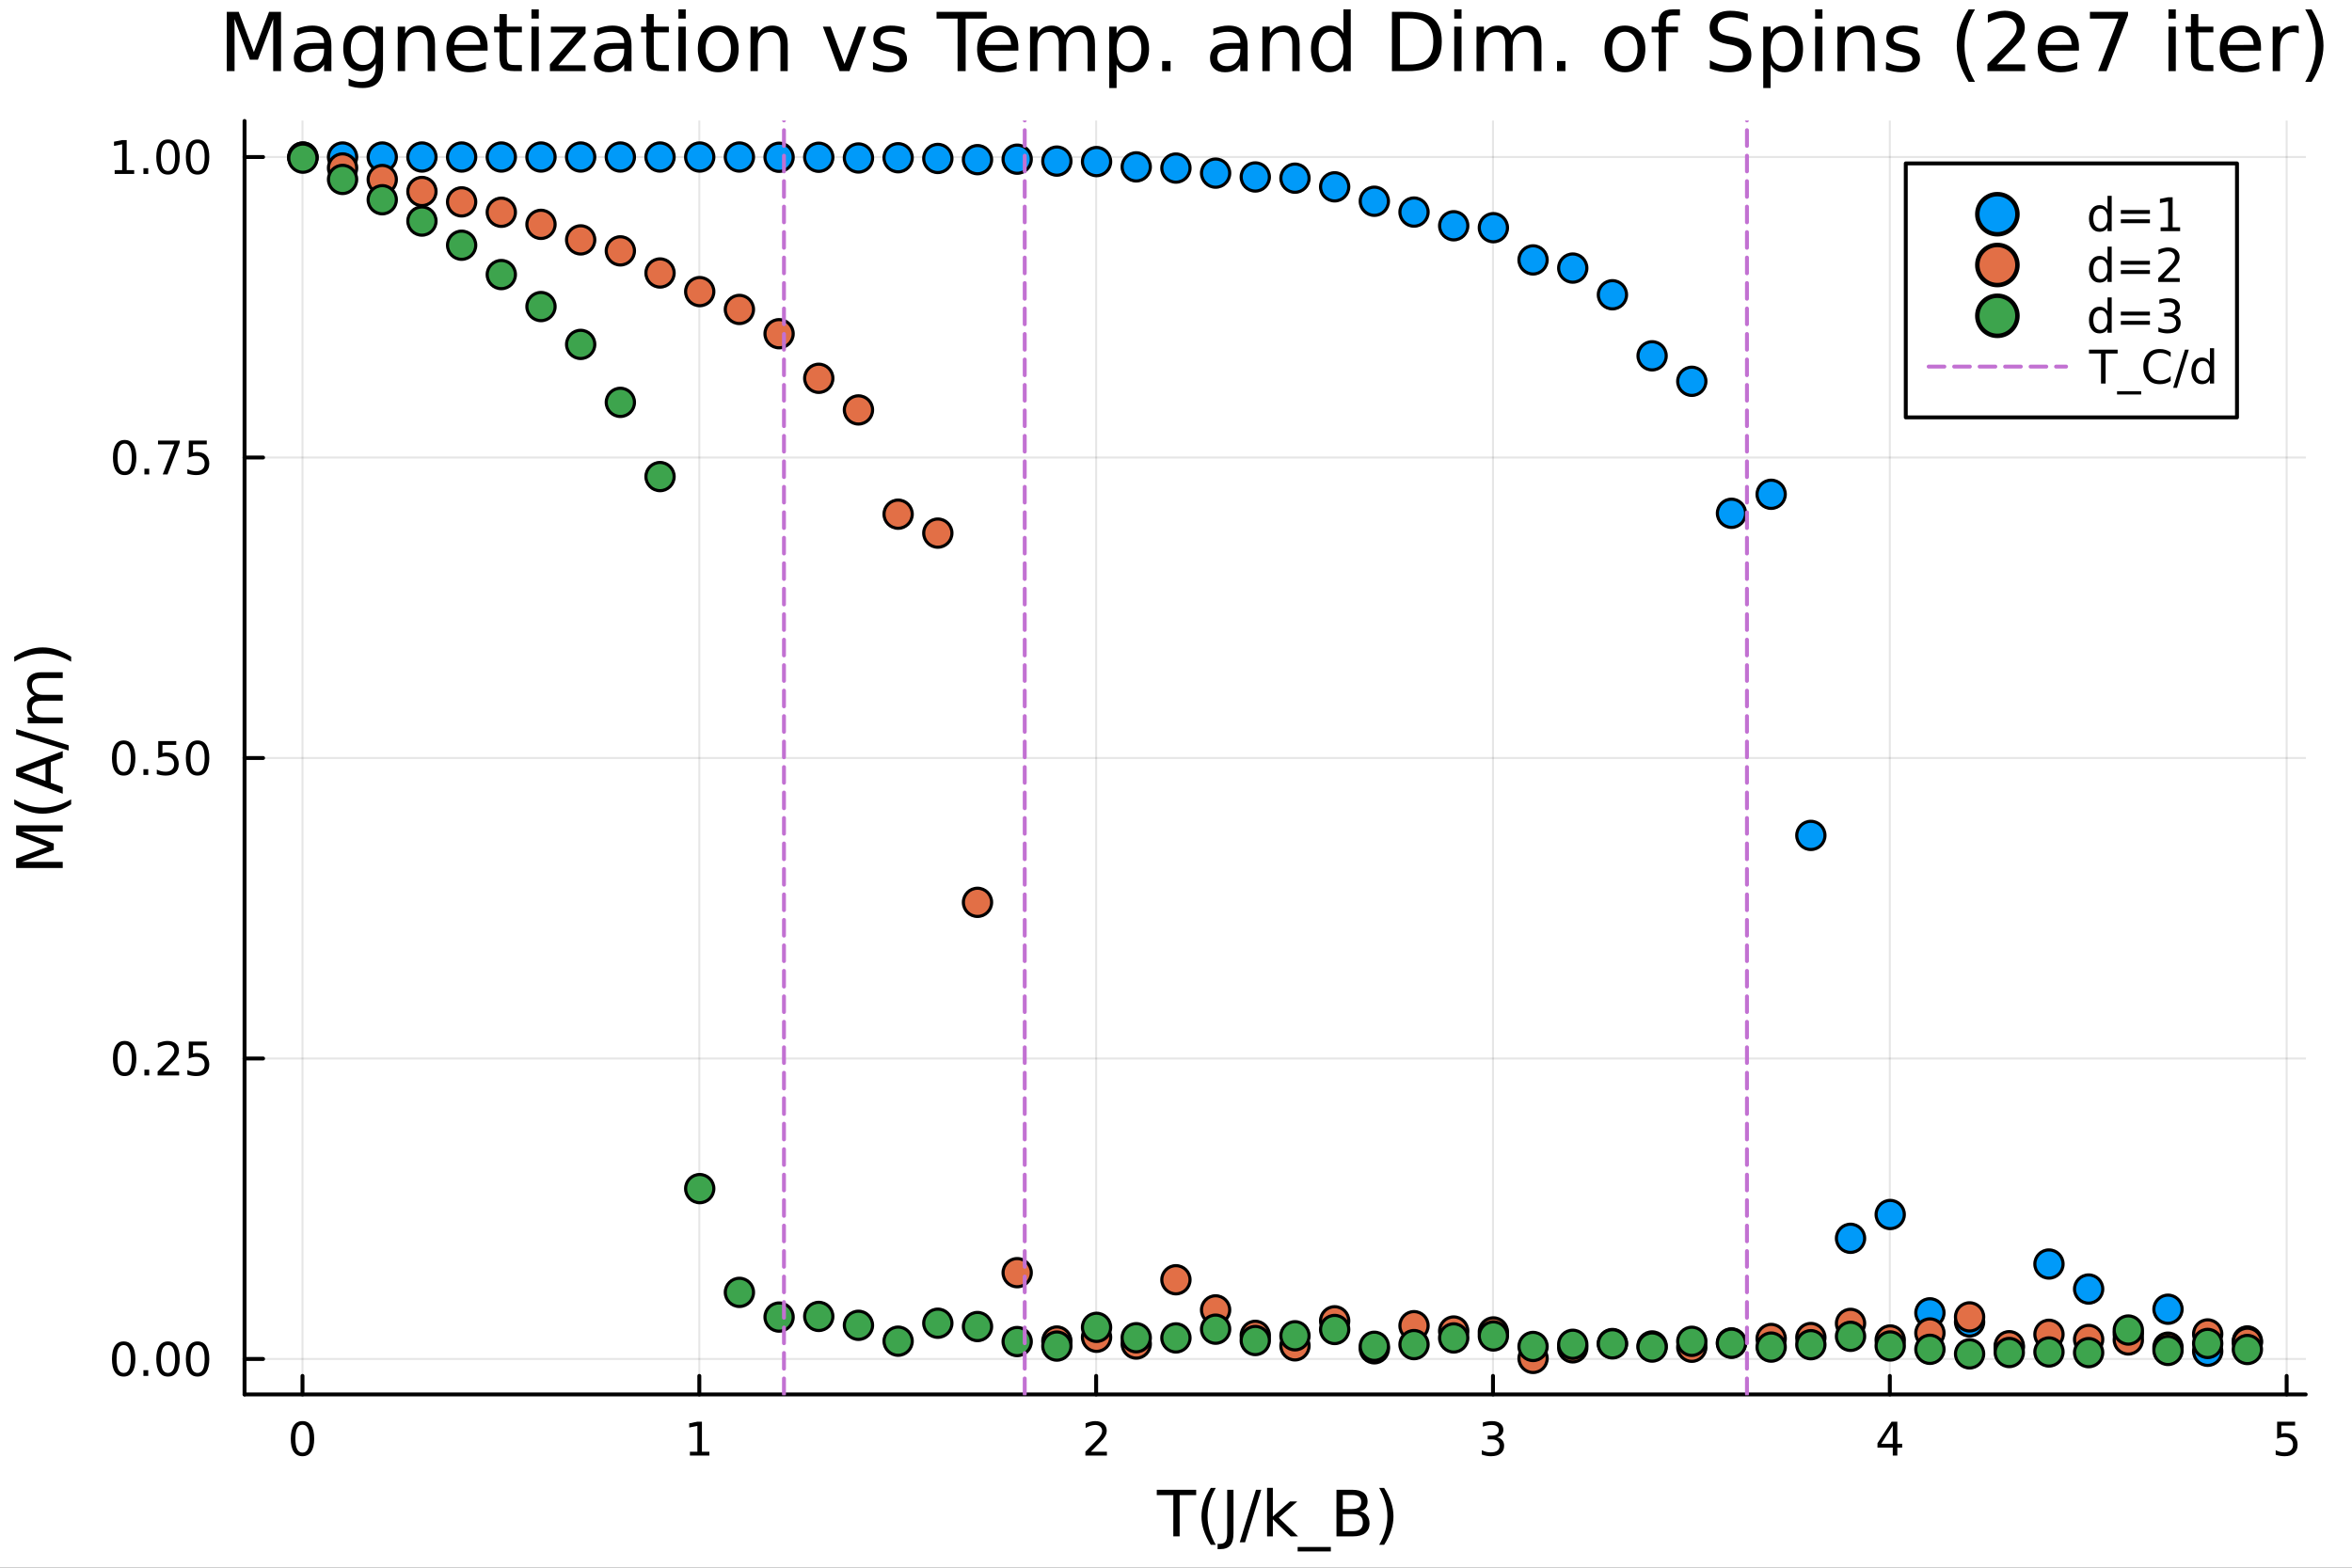 <?xml version="1.0" encoding="utf-8"?>
<svg xmlns="http://www.w3.org/2000/svg" xmlns:xlink="http://www.w3.org/1999/xlink" width="600" height="400" viewBox="0 0 2400 1600">
<rect x="0" y="0" width="2400" height="1600" fill="#333333" stroke="none"/>
<defs>
  <clipPath id="clip790">
    <rect x="0" y="0" width="2400" height="1600"/>
  </clipPath>
</defs>
<path clip-path="url(#clip790)" d="M0 1600 L2400 1600 L2400 0 L0 0  Z" fill="#ffffff" fill-rule="evenodd" fill-opacity="1"/>
<defs>
  <clipPath id="clip791">
    <rect x="480" y="0" width="1681" height="1600"/>
  </clipPath>
</defs>
<path clip-path="url(#clip790)" d="M249.542 1423.18 L2352.76 1423.18 L2352.76 123.472 L249.542 123.472  Z" fill="#ffffff" fill-rule="evenodd" fill-opacity="1"/>
<defs>
  <clipPath id="clip792">
    <rect x="249" y="123" width="2104" height="1301"/>
  </clipPath>
</defs>
<polyline clip-path="url(#clip792)" style="stroke:#000000; stroke-linecap:round; stroke-linejoin:round; stroke-width:2; stroke-opacity:0.1; fill:none" points="308.662,1423.18 308.662,123.472 "/>
<polyline clip-path="url(#clip792)" style="stroke:#000000; stroke-linecap:round; stroke-linejoin:round; stroke-width:2; stroke-opacity:0.1; fill:none" points="713.593,1423.18 713.593,123.472 "/>
<polyline clip-path="url(#clip792)" style="stroke:#000000; stroke-linecap:round; stroke-linejoin:round; stroke-width:2; stroke-opacity:0.1; fill:none" points="1118.52,1423.18 1118.52,123.472 "/>
<polyline clip-path="url(#clip792)" style="stroke:#000000; stroke-linecap:round; stroke-linejoin:round; stroke-width:2; stroke-opacity:0.1; fill:none" points="1523.46,1423.18 1523.46,123.472 "/>
<polyline clip-path="url(#clip792)" style="stroke:#000000; stroke-linecap:round; stroke-linejoin:round; stroke-width:2; stroke-opacity:0.1; fill:none" points="1928.39,1423.18 1928.39,123.472 "/>
<polyline clip-path="url(#clip792)" style="stroke:#000000; stroke-linecap:round; stroke-linejoin:round; stroke-width:2; stroke-opacity:0.1; fill:none" points="2333.32,1423.18 2333.32,123.472 "/>
<polyline clip-path="url(#clip792)" style="stroke:#000000; stroke-linecap:round; stroke-linejoin:round; stroke-width:2; stroke-opacity:0.1; fill:none" points="249.542,1386.99 2352.76,1386.99 "/>
<polyline clip-path="url(#clip792)" style="stroke:#000000; stroke-linecap:round; stroke-linejoin:round; stroke-width:2; stroke-opacity:0.1; fill:none" points="249.542,1080.31 2352.76,1080.31 "/>
<polyline clip-path="url(#clip792)" style="stroke:#000000; stroke-linecap:round; stroke-linejoin:round; stroke-width:2; stroke-opacity:0.1; fill:none" points="249.542,773.625 2352.76,773.625 "/>
<polyline clip-path="url(#clip792)" style="stroke:#000000; stroke-linecap:round; stroke-linejoin:round; stroke-width:2; stroke-opacity:0.1; fill:none" points="249.542,466.941 2352.76,466.941 "/>
<polyline clip-path="url(#clip792)" style="stroke:#000000; stroke-linecap:round; stroke-linejoin:round; stroke-width:2; stroke-opacity:0.1; fill:none" points="249.542,160.256 2352.76,160.256 "/>
<polyline clip-path="url(#clip790)" style="stroke:#000000; stroke-linecap:round; stroke-linejoin:round; stroke-width:4; stroke-opacity:1; fill:none" points="249.542,1423.18 2352.76,1423.18 "/>
<polyline clip-path="url(#clip790)" style="stroke:#000000; stroke-linecap:round; stroke-linejoin:round; stroke-width:4; stroke-opacity:1; fill:none" points="308.662,1423.18 308.662,1404.28 "/>
<polyline clip-path="url(#clip790)" style="stroke:#000000; stroke-linecap:round; stroke-linejoin:round; stroke-width:4; stroke-opacity:1; fill:none" points="713.593,1423.18 713.593,1404.28 "/>
<polyline clip-path="url(#clip790)" style="stroke:#000000; stroke-linecap:round; stroke-linejoin:round; stroke-width:4; stroke-opacity:1; fill:none" points="1118.52,1423.18 1118.52,1404.28 "/>
<polyline clip-path="url(#clip790)" style="stroke:#000000; stroke-linecap:round; stroke-linejoin:round; stroke-width:4; stroke-opacity:1; fill:none" points="1523.46,1423.18 1523.46,1404.28 "/>
<polyline clip-path="url(#clip790)" style="stroke:#000000; stroke-linecap:round; stroke-linejoin:round; stroke-width:4; stroke-opacity:1; fill:none" points="1928.39,1423.18 1928.39,1404.28 "/>
<polyline clip-path="url(#clip790)" style="stroke:#000000; stroke-linecap:round; stroke-linejoin:round; stroke-width:4; stroke-opacity:1; fill:none" points="2333.32,1423.18 2333.32,1404.28 "/>
<path clip-path="url(#clip790)" d="M308.662 1454.1 Q305.051 1454.1 303.222 1457.66 Q301.417 1461.2 301.417 1468.33 Q301.417 1475.44 303.222 1479.01 Q305.051 1482.55 308.662 1482.55 Q312.296 1482.55 314.102 1479.01 Q315.931 1475.44 315.931 1468.33 Q315.931 1461.2 314.102 1457.66 Q312.296 1454.1 308.662 1454.1 M308.662 1450.39 Q314.472 1450.39 317.528 1455 Q320.606 1459.58 320.606 1468.33 Q320.606 1477.06 317.528 1481.67 Q314.472 1486.25 308.662 1486.25 Q302.852 1486.25 299.773 1481.67 Q296.718 1477.06 296.718 1468.33 Q296.718 1459.58 299.773 1455 Q302.852 1450.39 308.662 1450.39 Z" fill="#000000" fill-rule="nonzero" fill-opacity="1" /><path clip-path="url(#clip790)" d="M703.975 1481.64 L711.614 1481.64 L711.614 1455.28 L703.304 1456.95 L703.304 1452.69 L711.568 1451.02 L716.244 1451.02 L716.244 1481.64 L723.883 1481.64 L723.883 1485.58 L703.975 1485.58 L703.975 1481.64 Z" fill="#000000" fill-rule="nonzero" fill-opacity="1" /><path clip-path="url(#clip790)" d="M1113.18 1481.64 L1129.5 1481.64 L1129.5 1485.58 L1107.55 1485.58 L1107.55 1481.64 Q1110.21 1478.89 1114.8 1474.26 Q1119.4 1469.61 1120.59 1468.27 Q1122.83 1465.74 1123.71 1464.01 Q1124.61 1462.25 1124.61 1460.56 Q1124.61 1457.8 1122.67 1456.07 Q1120.75 1454.33 1117.65 1454.33 Q1115.45 1454.33 1112.99 1455.09 Q1110.56 1455.86 1107.78 1457.41 L1107.78 1452.69 Q1110.61 1451.55 1113.06 1450.97 Q1115.52 1450.39 1117.55 1450.39 Q1122.92 1450.39 1126.12 1453.08 Q1129.31 1455.77 1129.31 1460.26 Q1129.31 1462.39 1128.5 1464.31 Q1127.71 1466.2 1125.61 1468.8 Q1125.03 1469.47 1121.93 1472.69 Q1118.83 1475.88 1113.18 1481.64 Z" fill="#000000" fill-rule="nonzero" fill-opacity="1" /><path clip-path="url(#clip790)" d="M1527.7 1466.95 Q1531.06 1467.66 1532.94 1469.93 Q1534.83 1472.2 1534.83 1475.53 Q1534.83 1480.65 1531.32 1483.45 Q1527.8 1486.25 1521.32 1486.25 Q1519.14 1486.25 1516.82 1485.81 Q1514.53 1485.39 1512.08 1484.54 L1512.08 1480.02 Q1514.02 1481.16 1516.34 1481.74 Q1518.65 1482.32 1521.18 1482.32 Q1525.57 1482.32 1527.87 1480.58 Q1530.18 1478.84 1530.18 1475.53 Q1530.18 1472.48 1528.03 1470.77 Q1525.9 1469.03 1522.08 1469.03 L1518.05 1469.03 L1518.05 1465.19 L1522.26 1465.19 Q1525.71 1465.19 1527.54 1463.82 Q1529.37 1462.43 1529.37 1459.84 Q1529.37 1457.18 1527.47 1455.77 Q1525.6 1454.33 1522.08 1454.33 Q1520.16 1454.33 1517.96 1454.75 Q1515.76 1455.16 1513.12 1456.04 L1513.12 1451.88 Q1515.78 1451.14 1518.1 1450.77 Q1520.44 1450.39 1522.5 1450.39 Q1527.82 1450.39 1530.92 1452.83 Q1534.02 1455.23 1534.02 1459.35 Q1534.02 1462.22 1532.38 1464.21 Q1530.74 1466.18 1527.7 1466.95 Z" fill="#000000" fill-rule="nonzero" fill-opacity="1" /><path clip-path="url(#clip790)" d="M1931.4 1455.09 L1919.59 1473.54 L1931.4 1473.54 L1931.4 1455.09 M1930.17 1451.02 L1936.05 1451.02 L1936.05 1473.54 L1940.98 1473.54 L1940.98 1477.43 L1936.05 1477.43 L1936.05 1485.58 L1931.4 1485.58 L1931.4 1477.43 L1915.8 1477.43 L1915.8 1472.92 L1930.17 1451.02 Z" fill="#000000" fill-rule="nonzero" fill-opacity="1" /><path clip-path="url(#clip790)" d="M2323.6 1451.02 L2341.95 1451.02 L2341.95 1454.96 L2327.88 1454.96 L2327.88 1463.43 Q2328.9 1463.08 2329.92 1462.92 Q2330.93 1462.73 2331.95 1462.73 Q2337.74 1462.73 2341.12 1465.9 Q2344.5 1469.08 2344.5 1474.49 Q2344.5 1480.07 2341.03 1483.17 Q2337.56 1486.25 2331.24 1486.25 Q2329.06 1486.25 2326.79 1485.88 Q2324.55 1485.51 2322.14 1484.77 L2322.14 1480.07 Q2324.22 1481.2 2326.44 1481.76 Q2328.67 1482.32 2331.14 1482.32 Q2335.15 1482.32 2337.49 1480.21 Q2339.82 1478.1 2339.82 1474.49 Q2339.82 1470.88 2337.49 1468.77 Q2335.15 1466.67 2331.14 1466.67 Q2329.27 1466.67 2327.39 1467.08 Q2325.54 1467.5 2323.6 1468.38 L2323.6 1451.02 Z" fill="#000000" fill-rule="nonzero" fill-opacity="1" /><path clip-path="url(#clip790)" d="M1180.39 1520.52 L1220.59 1520.52 L1220.59 1525.93 L1203.72 1525.93 L1203.72 1568.04 L1197.26 1568.04 L1197.26 1525.93 L1180.39 1525.93 L1180.39 1520.52 Z" fill="#000000" fill-rule="nonzero" fill-opacity="1" /><path clip-path="url(#clip790)" d="M1240.61 1518.58 Q1236.35 1525.9 1234.28 1533.06 Q1232.21 1540.23 1232.21 1547.58 Q1232.21 1554.93 1234.28 1562.16 Q1236.38 1569.35 1240.61 1576.64 L1235.52 1576.64 Q1230.74 1569.16 1228.36 1561.93 Q1226 1554.71 1226 1547.58 Q1226 1540.48 1228.36 1533.29 Q1230.71 1526.09 1235.52 1518.58 L1240.61 1518.58 Z" fill="#000000" fill-rule="nonzero" fill-opacity="1" /><path clip-path="url(#clip790)" d="M1252.23 1520.52 L1258.66 1520.52 L1258.66 1564.73 Q1258.66 1573.33 1255.38 1577.21 Q1252.13 1581.09 1244.91 1581.09 L1242.46 1581.09 L1242.46 1575.68 L1244.46 1575.68 Q1248.73 1575.68 1250.48 1573.3 Q1252.23 1570.91 1252.23 1564.73 L1252.23 1520.52 Z" fill="#000000" fill-rule="nonzero" fill-opacity="1" /><path clip-path="url(#clip790)" d="M1281.61 1520.52 L1287.02 1520.52 L1270.47 1574.09 L1265.06 1574.09 L1281.61 1520.52 Z" fill="#000000" fill-rule="nonzero" fill-opacity="1" /><path clip-path="url(#clip790)" d="M1292.94 1518.52 L1298.83 1518.52 L1298.83 1547.77 L1316.3 1532.4 L1323.78 1532.4 L1304.87 1549.07 L1324.57 1568.04 L1316.94 1568.04 L1298.83 1550.63 L1298.83 1568.04 L1292.94 1568.04 L1292.94 1518.52 Z" fill="#000000" fill-rule="nonzero" fill-opacity="1" /><path clip-path="url(#clip790)" d="M1357.99 1578.87 L1357.99 1583.42 L1324.13 1583.42 L1324.13 1578.87 L1357.99 1578.87 Z" fill="#000000" fill-rule="nonzero" fill-opacity="1" /><path clip-path="url(#clip790)" d="M1370.19 1545.35 L1370.19 1562.76 L1380.5 1562.76 Q1385.69 1562.76 1388.17 1560.63 Q1390.68 1558.46 1390.68 1554.04 Q1390.68 1549.58 1388.17 1547.48 Q1385.69 1545.35 1380.5 1545.35 L1370.19 1545.35 M1370.19 1525.81 L1370.19 1540.13 L1379.7 1540.13 Q1384.41 1540.13 1386.7 1538.38 Q1389.03 1536.6 1389.03 1532.97 Q1389.03 1529.37 1386.7 1527.59 Q1384.41 1525.81 1379.7 1525.81 L1370.19 1525.81 M1363.76 1520.52 L1380.18 1520.52 Q1387.53 1520.52 1391.51 1523.58 Q1395.49 1526.63 1395.49 1532.27 Q1395.49 1536.63 1393.45 1539.21 Q1391.41 1541.79 1387.47 1542.42 Q1392.21 1543.44 1394.82 1546.69 Q1397.46 1549.9 1397.46 1554.74 Q1397.46 1561.11 1393.13 1564.57 Q1388.8 1568.04 1380.82 1568.04 L1363.76 1568.04 L1363.76 1520.52 Z" fill="#000000" fill-rule="nonzero" fill-opacity="1" /><path clip-path="url(#clip790)" d="M1407.3 1518.58 L1412.39 1518.58 Q1417.16 1526.09 1419.52 1533.29 Q1421.91 1540.48 1421.91 1547.58 Q1421.91 1554.71 1419.52 1561.93 Q1417.16 1569.16 1412.39 1576.64 L1407.3 1576.64 Q1411.53 1569.35 1413.6 1562.16 Q1415.7 1554.93 1415.7 1547.58 Q1415.7 1540.23 1413.6 1533.06 Q1411.53 1525.9 1407.3 1518.58 Z" fill="#000000" fill-rule="nonzero" fill-opacity="1" /><polyline clip-path="url(#clip790)" style="stroke:#000000; stroke-linecap:round; stroke-linejoin:round; stroke-width:4; stroke-opacity:1; fill:none" points="249.542,1423.18 249.542,123.472 "/>
<polyline clip-path="url(#clip790)" style="stroke:#000000; stroke-linecap:round; stroke-linejoin:round; stroke-width:4; stroke-opacity:1; fill:none" points="249.542,1386.99 268.44,1386.99 "/>
<polyline clip-path="url(#clip790)" style="stroke:#000000; stroke-linecap:round; stroke-linejoin:round; stroke-width:4; stroke-opacity:1; fill:none" points="249.542,1080.31 268.44,1080.31 "/>
<polyline clip-path="url(#clip790)" style="stroke:#000000; stroke-linecap:round; stroke-linejoin:round; stroke-width:4; stroke-opacity:1; fill:none" points="249.542,773.625 268.44,773.625 "/>
<polyline clip-path="url(#clip790)" style="stroke:#000000; stroke-linecap:round; stroke-linejoin:round; stroke-width:4; stroke-opacity:1; fill:none" points="249.542,466.941 268.44,466.941 "/>
<polyline clip-path="url(#clip790)" style="stroke:#000000; stroke-linecap:round; stroke-linejoin:round; stroke-width:4; stroke-opacity:1; fill:none" points="249.542,160.256 268.44,160.256 "/>
<path clip-path="url(#clip790)" d="M126.205 1372.79 Q122.593 1372.79 120.765 1376.36 Q118.959 1379.9 118.959 1387.03 Q118.959 1394.13 120.765 1397.7 Q122.593 1401.24 126.205 1401.24 Q129.839 1401.24 131.644 1397.7 Q133.473 1394.13 133.473 1387.03 Q133.473 1379.9 131.644 1376.36 Q129.839 1372.79 126.205 1372.79 M126.205 1369.09 Q132.015 1369.09 135.07 1373.69 Q138.149 1378.28 138.149 1387.03 Q138.149 1395.75 135.07 1400.36 Q132.015 1404.94 126.205 1404.94 Q120.394 1404.94 117.316 1400.36 Q114.26 1395.75 114.26 1387.03 Q114.26 1378.28 117.316 1373.69 Q120.394 1369.09 126.205 1369.09 Z" fill="#000000" fill-rule="nonzero" fill-opacity="1" /><path clip-path="url(#clip790)" d="M146.366 1398.39 L151.251 1398.39 L151.251 1404.27 L146.366 1404.27 L146.366 1398.39 Z" fill="#000000" fill-rule="nonzero" fill-opacity="1" /><path clip-path="url(#clip790)" d="M171.436 1372.79 Q167.825 1372.79 165.996 1376.36 Q164.19 1379.9 164.19 1387.03 Q164.19 1394.13 165.996 1397.7 Q167.825 1401.24 171.436 1401.24 Q175.07 1401.24 176.876 1397.7 Q178.704 1394.13 178.704 1387.03 Q178.704 1379.9 176.876 1376.36 Q175.07 1372.79 171.436 1372.79 M171.436 1369.09 Q177.246 1369.09 180.301 1373.69 Q183.38 1378.28 183.38 1387.03 Q183.38 1395.75 180.301 1400.36 Q177.246 1404.94 171.436 1404.94 Q165.626 1404.94 162.547 1400.36 Q159.491 1395.75 159.491 1387.03 Q159.491 1378.28 162.547 1373.69 Q165.626 1369.09 171.436 1369.09 Z" fill="#000000" fill-rule="nonzero" fill-opacity="1" /><path clip-path="url(#clip790)" d="M201.598 1372.79 Q197.987 1372.79 196.158 1376.36 Q194.352 1379.9 194.352 1387.03 Q194.352 1394.13 196.158 1397.7 Q197.987 1401.24 201.598 1401.24 Q205.232 1401.24 207.037 1397.7 Q208.866 1394.13 208.866 1387.03 Q208.866 1379.9 207.037 1376.36 Q205.232 1372.79 201.598 1372.79 M201.598 1369.09 Q207.408 1369.09 210.463 1373.69 Q213.542 1378.28 213.542 1387.03 Q213.542 1395.75 210.463 1400.36 Q207.408 1404.94 201.598 1404.94 Q195.787 1404.94 192.709 1400.36 Q189.653 1395.75 189.653 1387.03 Q189.653 1378.28 192.709 1373.69 Q195.787 1369.09 201.598 1369.09 Z" fill="#000000" fill-rule="nonzero" fill-opacity="1" /><path clip-path="url(#clip790)" d="M127.2 1066.11 Q123.589 1066.11 121.76 1069.67 Q119.955 1073.21 119.955 1080.34 Q119.955 1087.45 121.76 1091.02 Q123.589 1094.56 127.2 1094.56 Q130.834 1094.56 132.64 1091.02 Q134.468 1087.45 134.468 1080.34 Q134.468 1073.21 132.64 1069.67 Q130.834 1066.11 127.2 1066.11 M127.2 1062.4 Q133.01 1062.4 136.066 1067.01 Q139.144 1071.59 139.144 1080.34 Q139.144 1089.07 136.066 1093.68 Q133.01 1098.26 127.2 1098.26 Q121.39 1098.26 118.311 1093.68 Q115.256 1089.07 115.256 1080.34 Q115.256 1071.59 118.311 1067.01 Q121.39 1062.4 127.2 1062.4 Z" fill="#000000" fill-rule="nonzero" fill-opacity="1" /><path clip-path="url(#clip790)" d="M147.362 1091.71 L152.246 1091.71 L152.246 1097.59 L147.362 1097.59 L147.362 1091.71 Z" fill="#000000" fill-rule="nonzero" fill-opacity="1" /><path clip-path="url(#clip790)" d="M166.459 1093.65 L182.778 1093.65 L182.778 1097.59 L160.834 1097.59 L160.834 1093.65 Q163.496 1090.9 168.079 1086.27 Q172.686 1081.62 173.866 1080.27 Q176.112 1077.75 176.991 1076.02 Q177.894 1074.26 177.894 1072.57 Q177.894 1069.81 175.95 1068.08 Q174.028 1066.34 170.927 1066.34 Q168.727 1066.34 166.274 1067.1 Q163.843 1067.87 161.065 1069.42 L161.065 1064.7 Q163.89 1063.56 166.343 1062.98 Q168.797 1062.4 170.834 1062.4 Q176.204 1062.4 179.399 1065.09 Q182.593 1067.77 182.593 1072.27 Q182.593 1074.39 181.783 1076.32 Q180.996 1078.21 178.889 1080.81 Q178.311 1081.48 175.209 1084.7 Q172.107 1087.89 166.459 1093.65 Z" fill="#000000" fill-rule="nonzero" fill-opacity="1" /><path clip-path="url(#clip790)" d="M192.639 1063.03 L210.996 1063.03 L210.996 1066.96 L196.922 1066.96 L196.922 1075.44 Q197.94 1075.09 198.959 1074.93 Q199.977 1074.74 200.996 1074.74 Q206.783 1074.74 210.162 1077.91 Q213.542 1081.08 213.542 1086.5 Q213.542 1092.08 210.07 1095.18 Q206.598 1098.26 200.278 1098.26 Q198.102 1098.26 195.834 1097.89 Q193.588 1097.52 191.181 1096.78 L191.181 1092.08 Q193.264 1093.21 195.487 1093.77 Q197.709 1094.33 200.186 1094.33 Q204.19 1094.33 206.528 1092.22 Q208.866 1090.11 208.866 1086.5 Q208.866 1082.89 206.528 1080.78 Q204.19 1078.68 200.186 1078.68 Q198.311 1078.68 196.436 1079.09 Q194.584 1079.51 192.639 1080.39 L192.639 1063.03 Z" fill="#000000" fill-rule="nonzero" fill-opacity="1" /><path clip-path="url(#clip790)" d="M126.205 759.424 Q122.593 759.424 120.765 762.988 Q118.959 766.53 118.959 773.66 Q118.959 780.766 120.765 784.331 Q122.593 787.872 126.205 787.872 Q129.839 787.872 131.644 784.331 Q133.473 780.766 133.473 773.66 Q133.473 766.53 131.644 762.988 Q129.839 759.424 126.205 759.424 M126.205 755.72 Q132.015 755.72 135.07 760.326 Q138.149 764.91 138.149 773.66 Q138.149 782.386 135.07 786.993 Q132.015 791.576 126.205 791.576 Q120.394 791.576 117.316 786.993 Q114.26 782.386 114.26 773.66 Q114.26 764.91 117.316 760.326 Q120.394 755.72 126.205 755.72 Z" fill="#000000" fill-rule="nonzero" fill-opacity="1" /><path clip-path="url(#clip790)" d="M146.366 785.025 L151.251 785.025 L151.251 790.905 L146.366 790.905 L146.366 785.025 Z" fill="#000000" fill-rule="nonzero" fill-opacity="1" /><path clip-path="url(#clip790)" d="M161.482 756.345 L179.839 756.345 L179.839 760.28 L165.765 760.28 L165.765 768.752 Q166.783 768.405 167.802 768.243 Q168.82 768.058 169.839 768.058 Q175.626 768.058 179.005 771.229 Q182.385 774.4 182.385 779.817 Q182.385 785.396 178.913 788.497 Q175.44 791.576 169.121 791.576 Q166.945 791.576 164.677 791.206 Q162.431 790.835 160.024 790.095 L160.024 785.396 Q162.107 786.53 164.329 787.085 Q166.552 787.641 169.028 787.641 Q173.033 787.641 175.371 785.534 Q177.709 783.428 177.709 779.817 Q177.709 776.206 175.371 774.099 Q173.033 771.993 169.028 771.993 Q167.153 771.993 165.278 772.41 Q163.427 772.826 161.482 773.706 L161.482 756.345 Z" fill="#000000" fill-rule="nonzero" fill-opacity="1" /><path clip-path="url(#clip790)" d="M201.598 759.424 Q197.987 759.424 196.158 762.988 Q194.352 766.53 194.352 773.66 Q194.352 780.766 196.158 784.331 Q197.987 787.872 201.598 787.872 Q205.232 787.872 207.037 784.331 Q208.866 780.766 208.866 773.66 Q208.866 766.53 207.037 762.988 Q205.232 759.424 201.598 759.424 M201.598 755.72 Q207.408 755.72 210.463 760.326 Q213.542 764.91 213.542 773.66 Q213.542 782.386 210.463 786.993 Q207.408 791.576 201.598 791.576 Q195.787 791.576 192.709 786.993 Q189.653 782.386 189.653 773.66 Q189.653 764.91 192.709 760.326 Q195.787 755.72 201.598 755.72 Z" fill="#000000" fill-rule="nonzero" fill-opacity="1" /><path clip-path="url(#clip790)" d="M127.2 452.739 Q123.589 452.739 121.76 456.304 Q119.955 459.846 119.955 466.975 Q119.955 474.082 121.76 477.647 Q123.589 481.188 127.2 481.188 Q130.834 481.188 132.64 477.647 Q134.468 474.082 134.468 466.975 Q134.468 459.846 132.64 456.304 Q130.834 452.739 127.2 452.739 M127.2 449.036 Q133.01 449.036 136.066 453.642 Q139.144 458.225 139.144 466.975 Q139.144 475.702 136.066 480.309 Q133.01 484.892 127.2 484.892 Q121.39 484.892 118.311 480.309 Q115.256 475.702 115.256 466.975 Q115.256 458.225 118.311 453.642 Q121.39 449.036 127.2 449.036 Z" fill="#000000" fill-rule="nonzero" fill-opacity="1" /><path clip-path="url(#clip790)" d="M147.362 478.341 L152.246 478.341 L152.246 484.221 L147.362 484.221 L147.362 478.341 Z" fill="#000000" fill-rule="nonzero" fill-opacity="1" /><path clip-path="url(#clip790)" d="M161.251 449.661 L183.473 449.661 L183.473 451.651 L170.927 484.221 L166.042 484.221 L177.848 453.596 L161.251 453.596 L161.251 449.661 Z" fill="#000000" fill-rule="nonzero" fill-opacity="1" /><path clip-path="url(#clip790)" d="M192.639 449.661 L210.996 449.661 L210.996 453.596 L196.922 453.596 L196.922 462.068 Q197.94 461.721 198.959 461.559 Q199.977 461.373 200.996 461.373 Q206.783 461.373 210.162 464.545 Q213.542 467.716 213.542 473.133 Q213.542 478.711 210.07 481.813 Q206.598 484.892 200.278 484.892 Q198.102 484.892 195.834 484.521 Q193.588 484.151 191.181 483.41 L191.181 478.711 Q193.264 479.846 195.487 480.401 Q197.709 480.957 200.186 480.957 Q204.19 480.957 206.528 478.85 Q208.866 476.744 208.866 473.133 Q208.866 469.522 206.528 467.415 Q204.19 465.309 200.186 465.309 Q198.311 465.309 196.436 465.725 Q194.584 466.142 192.639 467.022 L192.639 449.661 Z" fill="#000000" fill-rule="nonzero" fill-opacity="1" /><path clip-path="url(#clip790)" d="M117.015 173.601 L124.654 173.601 L124.654 147.236 L116.343 148.902 L116.343 144.643 L124.607 142.976 L129.283 142.976 L129.283 173.601 L136.922 173.601 L136.922 177.536 L117.015 177.536 L117.015 173.601 Z" fill="#000000" fill-rule="nonzero" fill-opacity="1" /><path clip-path="url(#clip790)" d="M146.366 171.657 L151.251 171.657 L151.251 177.536 L146.366 177.536 L146.366 171.657 Z" fill="#000000" fill-rule="nonzero" fill-opacity="1" /><path clip-path="url(#clip790)" d="M171.436 146.055 Q167.825 146.055 165.996 149.62 Q164.19 153.161 164.19 160.291 Q164.19 167.397 165.996 170.962 Q167.825 174.504 171.436 174.504 Q175.07 174.504 176.876 170.962 Q178.704 167.397 178.704 160.291 Q178.704 153.161 176.876 149.62 Q175.07 146.055 171.436 146.055 M171.436 142.351 Q177.246 142.351 180.301 146.958 Q183.38 151.541 183.38 160.291 Q183.38 169.018 180.301 173.624 Q177.246 178.208 171.436 178.208 Q165.626 178.208 162.547 173.624 Q159.491 169.018 159.491 160.291 Q159.491 151.541 162.547 146.958 Q165.626 142.351 171.436 142.351 Z" fill="#000000" fill-rule="nonzero" fill-opacity="1" /><path clip-path="url(#clip790)" d="M201.598 146.055 Q197.987 146.055 196.158 149.62 Q194.352 153.161 194.352 160.291 Q194.352 167.397 196.158 170.962 Q197.987 174.504 201.598 174.504 Q205.232 174.504 207.037 170.962 Q208.866 167.397 208.866 160.291 Q208.866 153.161 207.037 149.62 Q205.232 146.055 201.598 146.055 M201.598 142.351 Q207.408 142.351 210.463 146.958 Q213.542 151.541 213.542 160.291 Q213.542 169.018 210.463 173.624 Q207.408 178.208 201.598 178.208 Q195.787 178.208 192.709 173.624 Q189.653 169.018 189.653 160.291 Q189.653 151.541 192.709 146.958 Q195.787 142.351 201.598 142.351 Z" fill="#000000" fill-rule="nonzero" fill-opacity="1" /><path clip-path="url(#clip790)" d="M16.484 885.904 L16.484 876.323 L48.822 864.196 L16.484 852.006 L16.484 842.426 L64.004 842.426 L64.004 848.696 L22.277 848.696 L54.869 860.95 L54.869 867.411 L22.277 879.665 L64.004 879.665 L64.004 885.904 L16.484 885.904 Z" fill="#000000" fill-rule="nonzero" fill-opacity="1" /><path clip-path="url(#clip790)" d="M14.543 815.849 Q21.863 820.114 29.025 822.183 Q36.186 824.252 43.538 824.252 Q50.891 824.252 58.116 822.183 Q65.309 820.082 72.598 815.849 L72.598 820.941 Q65.118 825.716 57.893 828.103 Q50.668 830.458 43.538 830.458 Q36.441 830.458 29.247 828.103 Q22.054 825.748 14.543 820.941 L14.543 815.849 Z" fill="#000000" fill-rule="nonzero" fill-opacity="1" /><path clip-path="url(#clip790)" d="M22.818 788.349 L46.467 797.07 L46.467 779.596 L22.818 788.349 M16.484 791.978 L16.484 784.689 L64.004 766.578 L64.004 773.262 L51.814 777.591 L51.814 799.012 L64.004 803.34 L64.004 810.12 L16.484 791.978 Z" fill="#000000" fill-rule="nonzero" fill-opacity="1" /><path clip-path="url(#clip790)" d="M16.484 749.486 L16.484 744.076 L70.052 760.626 L70.052 766.037 L16.484 749.486 Z" fill="#000000" fill-rule="nonzero" fill-opacity="1" /><path clip-path="url(#clip790)" d="M35.199 710.178 Q31.253 707.982 29.375 704.926 Q27.497 701.871 27.497 697.733 Q27.497 692.163 31.412 689.14 Q35.295 686.116 42.488 686.116 L64.004 686.116 L64.004 692.004 L42.679 692.004 Q37.555 692.004 35.072 693.818 Q32.589 695.633 32.589 699.356 Q32.589 703.908 35.613 706.55 Q38.637 709.191 43.857 709.191 L64.004 709.191 L64.004 715.08 L42.679 715.08 Q37.523 715.08 35.072 716.894 Q32.589 718.708 32.589 722.496 Q32.589 726.984 35.645 729.625 Q38.669 732.267 43.857 732.267 L64.004 732.267 L64.004 738.155 L28.356 738.155 L28.356 732.267 L33.894 732.267 Q30.616 730.262 29.056 727.461 Q27.497 724.66 27.497 720.809 Q27.497 716.926 29.47 714.22 Q31.444 711.483 35.199 710.178 Z" fill="#000000" fill-rule="nonzero" fill-opacity="1" /><path clip-path="url(#clip790)" d="M14.543 675.358 L14.543 670.265 Q22.054 665.491 29.247 663.136 Q36.441 660.748 43.538 660.748 Q50.668 660.748 57.893 663.136 Q65.118 665.491 72.598 670.265 L72.598 675.358 Q65.309 671.125 58.116 669.056 Q50.891 666.955 43.538 666.955 Q36.186 666.955 29.025 669.056 Q21.863 671.125 14.543 675.358 Z" fill="#000000" fill-rule="nonzero" fill-opacity="1" /><path clip-path="url(#clip790)" d="M231.406 12.096 L243.6 12.096 L259.034 53.253 L274.549 12.096 L286.742 12.096 L286.742 72.576 L278.762 72.576 L278.762 19.469 L263.166 60.95 L254.942 60.95 L239.346 19.469 L239.346 72.576 L231.406 72.576 L231.406 12.096 Z" fill="#000000" fill-rule="nonzero" fill-opacity="1" /><path clip-path="url(#clip790)" d="M323.281 49.769 Q314.247 49.769 310.764 51.835 Q307.28 53.901 307.28 58.884 Q307.28 62.854 309.872 65.203 Q312.506 67.512 317.002 67.512 Q323.2 67.512 326.927 63.137 Q330.694 58.722 330.694 51.43 L330.694 49.769 L323.281 49.769 M338.148 46.691 L338.148 72.576 L330.694 72.576 L330.694 65.689 Q328.142 69.821 324.334 71.806 Q320.526 73.751 315.017 73.751 Q308.05 73.751 303.918 69.862 Q299.826 65.933 299.826 59.37 Q299.826 51.714 304.93 47.825 Q310.075 43.936 320.243 43.936 L330.694 43.936 L330.694 43.207 Q330.694 38.062 327.291 35.267 Q323.929 32.431 317.812 32.431 Q313.923 32.431 310.237 33.363 Q306.551 34.295 303.148 36.158 L303.148 29.272 Q307.239 27.692 311.088 26.922 Q314.936 26.112 318.582 26.112 Q328.426 26.112 333.287 31.216 Q338.148 36.32 338.148 46.691 Z" fill="#000000" fill-rule="nonzero" fill-opacity="1" /><path clip-path="url(#clip790)" d="M383.356 49.364 Q383.356 41.263 379.994 36.806 Q376.672 32.35 370.636 32.35 Q364.641 32.35 361.278 36.806 Q357.957 41.263 357.957 49.364 Q357.957 57.426 361.278 61.882 Q364.641 66.338 370.636 66.338 Q376.672 66.338 379.994 61.882 Q383.356 57.426 383.356 49.364 M390.81 66.945 Q390.81 78.531 385.665 84.162 Q380.52 89.833 369.907 89.833 Q365.977 89.833 362.494 89.225 Q359.01 88.658 355.729 87.443 L355.729 80.192 Q359.01 81.974 362.21 82.825 Q365.41 83.675 368.732 83.675 Q376.064 83.675 379.71 79.827 Q383.356 76.019 383.356 68.282 L383.356 64.596 Q381.047 68.606 377.442 70.591 Q373.836 72.576 368.813 72.576 Q360.468 72.576 355.364 66.216 Q350.26 59.856 350.26 49.364 Q350.26 38.832 355.364 32.472 Q360.468 26.112 368.813 26.112 Q373.836 26.112 377.442 28.097 Q381.047 30.082 383.356 34.092 L383.356 27.206 L390.81 27.206 L390.81 66.945 Z" fill="#000000" fill-rule="nonzero" fill-opacity="1" /><path clip-path="url(#clip790)" d="M443.876 45.192 L443.876 72.576 L436.423 72.576 L436.423 45.435 Q436.423 38.994 433.911 35.794 Q431.4 32.594 426.376 32.594 Q420.341 32.594 416.857 36.442 Q413.373 40.29 413.373 46.934 L413.373 72.576 L405.879 72.576 L405.879 27.206 L413.373 27.206 L413.373 34.254 Q416.047 30.163 419.652 28.138 Q423.298 26.112 428.037 26.112 Q435.856 26.112 439.866 30.973 Q443.876 35.794 443.876 45.192 Z" fill="#000000" fill-rule="nonzero" fill-opacity="1" /><path clip-path="url(#clip790)" d="M497.551 48.028 L497.551 51.673 L463.28 51.673 Q463.766 59.37 467.898 63.421 Q472.071 67.431 479.484 67.431 Q483.778 67.431 487.788 66.378 Q491.839 65.325 495.809 63.218 L495.809 70.267 Q491.799 71.968 487.586 72.86 Q483.373 73.751 479.038 73.751 Q468.182 73.751 461.822 67.431 Q455.502 61.112 455.502 50.337 Q455.502 39.197 461.498 32.675 Q467.534 26.112 477.742 26.112 Q486.897 26.112 492.204 32.026 Q497.551 37.9 497.551 48.028 M490.097 45.84 Q490.016 39.723 486.654 36.077 Q483.332 32.431 477.823 32.431 Q471.585 32.431 467.817 35.956 Q464.09 39.48 463.523 45.88 L490.097 45.84 Z" fill="#000000" fill-rule="nonzero" fill-opacity="1" /><path clip-path="url(#clip790)" d="M517.157 14.324 L517.157 27.206 L532.51 27.206 L532.51 32.999 L517.157 32.999 L517.157 57.628 Q517.157 63.178 518.656 64.758 Q520.195 66.338 524.854 66.338 L532.51 66.338 L532.51 72.576 L524.854 72.576 Q516.226 72.576 512.944 69.376 Q509.663 66.135 509.663 57.628 L509.663 32.999 L504.194 32.999 L504.194 27.206 L509.663 27.206 L509.663 14.324 L517.157 14.324 Z" fill="#000000" fill-rule="nonzero" fill-opacity="1" /><path clip-path="url(#clip790)" d="M542.313 27.206 L549.767 27.206 L549.767 72.576 L542.313 72.576 L542.313 27.206 M542.313 9.544 L549.767 9.544 L549.767 18.983 L542.313 18.983 L542.313 9.544 Z" fill="#000000" fill-rule="nonzero" fill-opacity="1" /><path clip-path="url(#clip790)" d="M562.122 27.206 L597.527 27.206 L597.527 34.011 L569.495 66.621 L597.527 66.621 L597.527 72.576 L561.11 72.576 L561.11 65.77 L589.142 33.161 L562.122 33.161 L562.122 27.206 Z" fill="#000000" fill-rule="nonzero" fill-opacity="1" /><path clip-path="url(#clip790)" d="M629.529 49.769 Q620.496 49.769 617.012 51.835 Q613.528 53.901 613.528 58.884 Q613.528 62.854 616.121 65.203 Q618.754 67.512 623.25 67.512 Q629.448 67.512 633.175 63.137 Q636.942 58.722 636.942 51.43 L636.942 49.769 L629.529 49.769 M644.396 46.691 L644.396 72.576 L636.942 72.576 L636.942 65.689 Q634.39 69.821 630.583 71.806 Q626.775 73.751 621.265 73.751 Q614.298 73.751 610.166 69.862 Q606.075 65.933 606.075 59.37 Q606.075 51.714 611.179 47.825 Q616.323 43.936 626.491 43.936 L636.942 43.936 L636.942 43.207 Q636.942 38.062 633.54 35.267 Q630.177 32.431 624.061 32.431 Q620.172 32.431 616.485 33.363 Q612.799 34.295 609.396 36.158 L609.396 29.272 Q613.488 27.692 617.336 26.922 Q621.184 26.112 624.83 26.112 Q634.674 26.112 639.535 31.216 Q644.396 36.32 644.396 46.691 Z" fill="#000000" fill-rule="nonzero" fill-opacity="1" /><path clip-path="url(#clip790)" d="M667.122 14.324 L667.122 27.206 L682.475 27.206 L682.475 32.999 L667.122 32.999 L667.122 57.628 Q667.122 63.178 668.621 64.758 Q670.16 66.338 674.818 66.338 L682.475 66.338 L682.475 72.576 L674.818 72.576 Q666.19 72.576 662.909 69.376 Q659.628 66.135 659.628 57.628 L659.628 32.999 L654.159 32.999 L654.159 27.206 L659.628 27.206 L659.628 14.324 L667.122 14.324 Z" fill="#000000" fill-rule="nonzero" fill-opacity="1" /><path clip-path="url(#clip790)" d="M692.278 27.206 L699.731 27.206 L699.731 72.576 L692.278 72.576 L692.278 27.206 M692.278 9.544 L699.731 9.544 L699.731 18.983 L692.278 18.983 L692.278 9.544 Z" fill="#000000" fill-rule="nonzero" fill-opacity="1" /><path clip-path="url(#clip790)" d="M732.908 32.431 Q726.913 32.431 723.429 37.131 Q719.945 41.789 719.945 49.931 Q719.945 58.074 723.389 62.773 Q726.873 67.431 732.908 67.431 Q738.863 67.431 742.347 62.732 Q745.831 58.033 745.831 49.931 Q745.831 41.87 742.347 37.171 Q738.863 32.431 732.908 32.431 M732.908 26.112 Q742.631 26.112 748.18 32.431 Q753.73 38.751 753.73 49.931 Q753.73 61.071 748.18 67.431 Q742.631 73.751 732.908 73.751 Q723.146 73.751 717.596 67.431 Q712.087 61.071 712.087 49.931 Q712.087 38.751 717.596 32.431 Q723.146 26.112 732.908 26.112 Z" fill="#000000" fill-rule="nonzero" fill-opacity="1" /><path clip-path="url(#clip790)" d="M803.799 45.192 L803.799 72.576 L796.346 72.576 L796.346 45.435 Q796.346 38.994 793.834 35.794 Q791.322 32.594 786.299 32.594 Q780.263 32.594 776.78 36.442 Q773.296 40.29 773.296 46.934 L773.296 72.576 L765.802 72.576 L765.802 27.206 L773.296 27.206 L773.296 34.254 Q775.969 30.163 779.575 28.138 Q783.221 26.112 787.96 26.112 Q795.778 26.112 799.789 30.973 Q803.799 35.794 803.799 45.192 Z" fill="#000000" fill-rule="nonzero" fill-opacity="1" /><path clip-path="url(#clip790)" d="M839.69 27.206 L847.589 27.206 L861.768 65.284 L875.946 27.206 L883.845 27.206 L866.831 72.576 L856.704 72.576 L839.69 27.206 Z" fill="#000000" fill-rule="nonzero" fill-opacity="1" /><path clip-path="url(#clip790)" d="M923.058 28.543 L923.058 35.591 Q919.898 33.971 916.495 33.161 Q913.093 32.35 909.447 32.35 Q903.897 32.35 901.102 34.052 Q898.347 35.753 898.347 39.156 Q898.347 41.749 900.332 43.248 Q902.317 44.706 908.313 46.043 L910.865 46.61 Q918.804 48.311 922.126 51.43 Q925.488 54.509 925.488 60.059 Q925.488 66.378 920.465 70.064 Q915.483 73.751 906.733 73.751 Q903.087 73.751 899.117 73.022 Q895.188 72.333 890.813 70.915 L890.813 63.218 Q894.945 65.365 898.955 66.459 Q902.965 67.512 906.895 67.512 Q912.161 67.512 914.997 65.73 Q917.832 63.907 917.832 60.626 Q917.832 57.588 915.766 55.967 Q913.741 54.347 906.814 52.848 L904.221 52.24 Q897.294 50.782 894.215 47.785 Q891.137 44.746 891.137 39.48 Q891.137 33.08 895.674 29.596 Q900.211 26.112 908.556 26.112 Q912.688 26.112 916.333 26.72 Q919.979 27.327 923.058 28.543 Z" fill="#000000" fill-rule="nonzero" fill-opacity="1" /><path clip-path="url(#clip790)" d="M955.668 12.096 L1006.83 12.096 L1006.83 18.983 L985.361 18.983 L985.361 72.576 L977.137 72.576 L977.137 18.983 L955.668 18.983 L955.668 12.096 Z" fill="#000000" fill-rule="nonzero" fill-opacity="1" /><path clip-path="url(#clip790)" d="M1039.12 48.028 L1039.12 51.673 L1004.85 51.673 Q1005.33 59.37 1009.46 63.421 Q1013.64 67.431 1021.05 67.431 Q1025.34 67.431 1029.35 66.378 Q1033.4 65.325 1037.37 63.218 L1037.37 70.267 Q1033.36 71.968 1029.15 72.86 Q1024.94 73.751 1020.6 73.751 Q1009.75 73.751 1003.39 67.431 Q997.068 61.112 997.068 50.337 Q997.068 39.197 1003.06 32.675 Q1009.1 26.112 1019.31 26.112 Q1028.46 26.112 1033.77 32.026 Q1039.12 37.9 1039.12 48.028 M1031.66 45.84 Q1031.58 39.723 1028.22 36.077 Q1024.9 32.431 1019.39 32.431 Q1013.15 32.431 1009.38 35.956 Q1005.66 39.48 1005.09 45.88 L1031.66 45.84 Z" fill="#000000" fill-rule="nonzero" fill-opacity="1" /><path clip-path="url(#clip790)" d="M1086.67 35.915 Q1089.47 30.892 1093.36 28.502 Q1097.25 26.112 1102.51 26.112 Q1109.6 26.112 1113.45 31.095 Q1117.3 36.037 1117.3 45.192 L1117.3 72.576 L1109.8 72.576 L1109.8 45.435 Q1109.8 38.913 1107.5 35.753 Q1105.19 32.594 1100.45 32.594 Q1094.65 32.594 1091.29 36.442 Q1087.93 40.29 1087.93 46.934 L1087.93 72.576 L1080.44 72.576 L1080.44 45.435 Q1080.44 38.873 1078.13 35.753 Q1075.82 32.594 1071 32.594 Q1065.29 32.594 1061.92 36.482 Q1058.56 40.331 1058.56 46.934 L1058.56 72.576 L1051.07 72.576 L1051.07 27.206 L1058.56 27.206 L1058.56 34.254 Q1061.11 30.082 1064.68 28.097 Q1068.24 26.112 1073.14 26.112 Q1078.09 26.112 1081.53 28.624 Q1085.01 31.135 1086.67 35.915 Z" fill="#000000" fill-rule="nonzero" fill-opacity="1" /><path clip-path="url(#clip790)" d="M1139.38 65.77 L1139.38 89.833 L1131.88 89.833 L1131.88 27.206 L1139.38 27.206 L1139.38 34.092 Q1141.73 30.041 1145.29 28.097 Q1148.9 26.112 1153.88 26.112 Q1162.14 26.112 1167.29 32.675 Q1172.47 39.237 1172.47 49.931 Q1172.47 60.626 1167.29 67.188 Q1162.14 73.751 1153.88 73.751 Q1148.9 73.751 1145.29 71.806 Q1141.73 69.821 1139.38 65.77 M1164.73 49.931 Q1164.73 41.708 1161.33 37.05 Q1157.97 32.35 1152.06 32.35 Q1146.14 32.35 1142.74 37.05 Q1139.38 41.708 1139.38 49.931 Q1139.38 58.155 1142.74 62.854 Q1146.14 67.512 1152.06 67.512 Q1157.97 67.512 1161.33 62.854 Q1164.73 58.155 1164.73 49.931 Z" fill="#000000" fill-rule="nonzero" fill-opacity="1" /><path clip-path="url(#clip790)" d="M1185.88 62.287 L1194.43 62.287 L1194.43 72.576 L1185.88 72.576 L1185.88 62.287 Z" fill="#000000" fill-rule="nonzero" fill-opacity="1" /><path clip-path="url(#clip790)" d="M1258.19 49.769 Q1249.16 49.769 1245.67 51.835 Q1242.19 53.901 1242.19 58.884 Q1242.19 62.854 1244.78 65.203 Q1247.41 67.512 1251.91 67.512 Q1258.11 67.512 1261.83 63.137 Q1265.6 58.722 1265.6 51.43 L1265.6 49.769 L1258.19 49.769 M1273.06 46.691 L1273.06 72.576 L1265.6 72.576 L1265.6 65.689 Q1263.05 69.821 1259.24 71.806 Q1255.43 73.751 1249.93 73.751 Q1242.96 73.751 1238.83 69.862 Q1234.73 65.933 1234.73 59.37 Q1234.73 51.714 1239.84 47.825 Q1244.98 43.936 1255.15 43.936 L1265.6 43.936 L1265.6 43.207 Q1265.6 38.062 1262.2 35.267 Q1258.84 32.431 1252.72 32.431 Q1248.83 32.431 1245.15 33.363 Q1241.46 34.295 1238.06 36.158 L1238.06 29.272 Q1242.15 27.692 1246 26.922 Q1249.84 26.112 1253.49 26.112 Q1263.33 26.112 1268.19 31.216 Q1273.06 36.32 1273.06 46.691 Z" fill="#000000" fill-rule="nonzero" fill-opacity="1" /><path clip-path="url(#clip790)" d="M1326.12 45.192 L1326.12 72.576 L1318.67 72.576 L1318.67 45.435 Q1318.67 38.994 1316.16 35.794 Q1313.65 32.594 1308.62 32.594 Q1302.59 32.594 1299.1 36.442 Q1295.62 40.29 1295.62 46.934 L1295.62 72.576 L1288.13 72.576 L1288.13 27.206 L1295.62 27.206 L1295.62 34.254 Q1298.29 30.163 1301.9 28.138 Q1305.54 26.112 1310.28 26.112 Q1318.1 26.112 1322.11 30.973 Q1326.12 35.794 1326.12 45.192 Z" fill="#000000" fill-rule="nonzero" fill-opacity="1" /><path clip-path="url(#clip790)" d="M1370.84 34.092 L1370.84 9.544 L1378.3 9.544 L1378.3 72.576 L1370.84 72.576 L1370.84 65.77 Q1368.5 69.821 1364.89 71.806 Q1361.33 73.751 1356.3 73.751 Q1348.08 73.751 1342.89 67.188 Q1337.75 60.626 1337.75 49.931 Q1337.75 39.237 1342.89 32.675 Q1348.08 26.112 1356.3 26.112 Q1361.33 26.112 1364.89 28.097 Q1368.5 30.041 1370.84 34.092 M1345.45 49.931 Q1345.45 58.155 1348.81 62.854 Q1352.21 67.512 1358.12 67.512 Q1364.04 67.512 1367.44 62.854 Q1370.84 58.155 1370.84 49.931 Q1370.84 41.708 1367.44 37.05 Q1364.04 32.35 1358.12 32.35 Q1352.21 32.35 1348.81 37.05 Q1345.45 41.708 1345.45 49.931 Z" fill="#000000" fill-rule="nonzero" fill-opacity="1" /><path clip-path="url(#clip790)" d="M1428.53 18.82 L1428.53 65.852 L1438.41 65.852 Q1450.93 65.852 1456.72 60.18 Q1462.56 54.509 1462.56 42.275 Q1462.56 30.122 1456.72 24.492 Q1450.93 18.82 1438.41 18.82 L1428.53 18.82 M1420.35 12.096 L1437.16 12.096 Q1454.74 12.096 1462.96 19.428 Q1471.19 26.72 1471.19 42.275 Q1471.19 57.912 1462.92 65.244 Q1454.66 72.576 1437.16 72.576 L1420.35 72.576 L1420.35 12.096 Z" fill="#000000" fill-rule="nonzero" fill-opacity="1" /><path clip-path="url(#clip790)" d="M1483.91 27.206 L1491.36 27.206 L1491.36 72.576 L1483.91 72.576 L1483.91 27.206 M1483.91 9.544 L1491.36 9.544 L1491.36 18.983 L1483.91 18.983 L1483.91 9.544 Z" fill="#000000" fill-rule="nonzero" fill-opacity="1" /><path clip-path="url(#clip790)" d="M1542.28 35.915 Q1545.07 30.892 1548.96 28.502 Q1552.85 26.112 1558.12 26.112 Q1565.21 26.112 1569.06 31.095 Q1572.9 36.037 1572.9 45.192 L1572.9 72.576 L1565.41 72.576 L1565.41 45.435 Q1565.41 38.913 1563.1 35.753 Q1560.79 32.594 1556.05 32.594 Q1550.26 32.594 1546.9 36.442 Q1543.53 40.29 1543.53 46.934 L1543.53 72.576 L1536.04 72.576 L1536.04 45.435 Q1536.04 38.873 1533.73 35.753 Q1531.42 32.594 1526.6 32.594 Q1520.89 32.594 1517.53 36.482 Q1514.17 40.331 1514.17 46.934 L1514.17 72.576 L1506.67 72.576 L1506.67 27.206 L1514.17 27.206 L1514.17 34.254 Q1516.72 30.082 1520.28 28.097 Q1523.85 26.112 1528.75 26.112 Q1533.69 26.112 1537.13 28.624 Q1540.62 31.135 1542.28 35.915 Z" fill="#000000" fill-rule="nonzero" fill-opacity="1" /><path clip-path="url(#clip790)" d="M1588.82 62.287 L1597.37 62.287 L1597.37 72.576 L1588.82 72.576 L1588.82 62.287 Z" fill="#000000" fill-rule="nonzero" fill-opacity="1" /><path clip-path="url(#clip790)" d="M1658.09 32.431 Q1652.1 32.431 1648.62 37.131 Q1645.13 41.789 1645.13 49.931 Q1645.13 58.074 1648.57 62.773 Q1652.06 67.431 1658.09 67.431 Q1664.05 67.431 1667.53 62.732 Q1671.02 58.033 1671.02 49.931 Q1671.02 41.87 1667.53 37.171 Q1664.05 32.431 1658.09 32.431 M1658.09 26.112 Q1667.82 26.112 1673.37 32.431 Q1678.92 38.751 1678.92 49.931 Q1678.92 61.071 1673.37 67.431 Q1667.82 73.751 1658.09 73.751 Q1648.33 73.751 1642.78 67.431 Q1637.27 61.071 1637.27 49.931 Q1637.27 38.751 1642.78 32.431 Q1648.33 26.112 1658.09 26.112 Z" fill="#000000" fill-rule="nonzero" fill-opacity="1" /><path clip-path="url(#clip790)" d="M1714.24 9.544 L1714.24 15.742 L1707.11 15.742 Q1703.1 15.742 1701.52 17.362 Q1699.98 18.983 1699.98 23.195 L1699.98 27.206 L1712.25 27.206 L1712.25 32.999 L1699.98 32.999 L1699.98 72.576 L1692.49 72.576 L1692.49 32.999 L1685.36 32.999 L1685.36 27.206 L1692.49 27.206 L1692.49 24.046 Q1692.49 16.471 1696.01 13.028 Q1699.54 9.544 1707.19 9.544 L1714.24 9.544 Z" fill="#000000" fill-rule="nonzero" fill-opacity="1" /><path clip-path="url(#clip790)" d="M1783.43 14.081 L1783.43 22.061 Q1778.77 19.833 1774.64 18.739 Q1770.51 17.646 1766.66 17.646 Q1759.97 17.646 1756.33 20.238 Q1752.72 22.831 1752.72 27.611 Q1752.72 31.621 1755.11 33.687 Q1757.54 35.713 1764.27 36.969 L1769.21 37.981 Q1778.37 39.723 1782.7 44.139 Q1787.08 48.514 1787.08 55.886 Q1787.08 64.677 1781.16 69.214 Q1775.29 73.751 1763.9 73.751 Q1759.61 73.751 1754.75 72.778 Q1749.93 71.806 1744.74 69.902 L1744.74 61.477 Q1749.73 64.272 1754.51 65.689 Q1759.29 67.107 1763.9 67.107 Q1770.91 67.107 1774.72 64.353 Q1778.53 61.598 1778.53 56.494 Q1778.53 52.038 1775.77 49.526 Q1773.06 47.015 1766.82 45.759 L1761.84 44.787 Q1752.68 42.964 1748.59 39.075 Q1744.5 35.186 1744.5 28.259 Q1744.5 20.238 1750.13 15.62 Q1755.8 11.002 1765.73 11.002 Q1769.98 11.002 1774.4 11.772 Q1778.81 12.542 1783.43 14.081 Z" fill="#000000" fill-rule="nonzero" fill-opacity="1" /><path clip-path="url(#clip790)" d="M1806.72 65.77 L1806.72 89.833 L1799.23 89.833 L1799.23 27.206 L1806.72 27.206 L1806.72 34.092 Q1809.07 30.041 1812.64 28.097 Q1816.24 26.112 1821.22 26.112 Q1829.49 26.112 1834.63 32.675 Q1839.82 39.237 1839.82 49.931 Q1839.82 60.626 1834.63 67.188 Q1829.49 73.751 1821.22 73.751 Q1816.24 73.751 1812.64 71.806 Q1809.07 69.821 1806.72 65.77 M1832.08 49.931 Q1832.08 41.708 1828.68 37.05 Q1825.32 32.35 1819.4 32.35 Q1813.49 32.35 1810.08 37.05 Q1806.72 41.708 1806.72 49.931 Q1806.72 58.155 1810.08 62.854 Q1813.49 67.512 1819.4 67.512 Q1825.32 67.512 1828.68 62.854 Q1832.08 58.155 1832.08 49.931 Z" fill="#000000" fill-rule="nonzero" fill-opacity="1" /><path clip-path="url(#clip790)" d="M1852.17 27.206 L1859.63 27.206 L1859.63 72.576 L1852.17 72.576 L1852.17 27.206 M1852.17 9.544 L1859.63 9.544 L1859.63 18.983 L1852.17 18.983 L1852.17 9.544 Z" fill="#000000" fill-rule="nonzero" fill-opacity="1" /><path clip-path="url(#clip790)" d="M1912.94 45.192 L1912.94 72.576 L1905.48 72.576 L1905.48 45.435 Q1905.48 38.994 1902.97 35.794 Q1900.46 32.594 1895.44 32.594 Q1889.4 32.594 1885.92 36.442 Q1882.43 40.29 1882.43 46.934 L1882.43 72.576 L1874.94 72.576 L1874.94 27.206 L1882.43 27.206 L1882.43 34.254 Q1885.11 30.163 1888.71 28.138 Q1892.36 26.112 1897.1 26.112 Q1904.92 26.112 1908.93 30.973 Q1912.94 35.794 1912.94 45.192 Z" fill="#000000" fill-rule="nonzero" fill-opacity="1" /><path clip-path="url(#clip790)" d="M1956.73 28.543 L1956.73 35.591 Q1953.57 33.971 1950.16 33.161 Q1946.76 32.35 1943.12 32.35 Q1937.57 32.35 1934.77 34.052 Q1932.02 35.753 1932.02 39.156 Q1932.02 41.749 1934 43.248 Q1935.99 44.706 1941.98 46.043 L1944.53 46.61 Q1952.47 48.311 1955.8 51.43 Q1959.16 54.509 1959.16 60.059 Q1959.16 66.378 1954.13 70.064 Q1949.15 73.751 1940.4 73.751 Q1936.76 73.751 1932.79 73.022 Q1928.86 72.333 1924.48 70.915 L1924.48 63.218 Q1928.61 65.365 1932.62 66.459 Q1936.63 67.512 1940.56 67.512 Q1945.83 67.512 1948.67 65.73 Q1951.5 63.907 1951.5 60.626 Q1951.5 57.588 1949.44 55.967 Q1947.41 54.347 1940.48 52.848 L1937.89 52.24 Q1930.96 50.782 1927.88 47.785 Q1924.81 44.746 1924.81 39.48 Q1924.81 33.08 1929.34 29.596 Q1933.88 26.112 1942.22 26.112 Q1946.36 26.112 1950 26.72 Q1953.65 27.327 1956.73 28.543 Z" fill="#000000" fill-rule="nonzero" fill-opacity="1" /><path clip-path="url(#clip790)" d="M2015.3 9.625 Q2009.87 18.942 2007.24 28.057 Q2004.61 37.171 2004.61 46.529 Q2004.61 55.886 2007.24 65.082 Q2009.92 74.237 2015.3 83.513 L2008.82 83.513 Q2002.75 73.994 1999.71 64.798 Q1996.71 55.603 1996.71 46.529 Q1996.71 37.495 1999.71 28.34 Q2002.7 19.185 2008.82 9.625 L2015.3 9.625 Z" fill="#000000" fill-rule="nonzero" fill-opacity="1" /><path clip-path="url(#clip790)" d="M2037.87 65.689 L2066.43 65.689 L2066.43 72.576 L2028.02 72.576 L2028.02 65.689 Q2032.68 60.869 2040.7 52.767 Q2048.76 44.625 2050.83 42.275 Q2054.76 37.86 2056.3 34.822 Q2057.88 31.743 2057.88 28.786 Q2057.88 23.965 2054.48 20.927 Q2051.11 17.889 2045.68 17.889 Q2041.84 17.889 2037.54 19.226 Q2033.29 20.562 2028.43 23.276 L2028.43 15.013 Q2033.37 13.028 2037.66 12.015 Q2041.96 11.002 2045.52 11.002 Q2054.92 11.002 2060.51 15.701 Q2066.1 20.4 2066.1 28.259 Q2066.1 31.986 2064.68 35.348 Q2063.31 38.67 2059.62 43.207 Q2058.61 44.382 2053.18 50.013 Q2047.75 55.603 2037.87 65.689 Z" fill="#000000" fill-rule="nonzero" fill-opacity="1" /><path clip-path="url(#clip790)" d="M2121.36 48.028 L2121.36 51.673 L2087.09 51.673 Q2087.57 59.37 2091.7 63.421 Q2095.88 67.431 2103.29 67.431 Q2107.58 67.431 2111.59 66.378 Q2115.64 65.325 2119.61 63.218 L2119.61 70.267 Q2115.6 71.968 2111.39 72.86 Q2107.18 73.751 2102.84 73.751 Q2091.99 73.751 2085.63 67.431 Q2079.31 61.112 2079.31 50.337 Q2079.31 39.197 2085.3 32.675 Q2091.34 26.112 2101.55 26.112 Q2110.7 26.112 2116.01 32.026 Q2121.36 37.9 2121.36 48.028 M2113.9 45.84 Q2113.82 39.723 2110.46 36.077 Q2107.14 32.431 2101.63 32.431 Q2095.39 32.431 2091.62 35.956 Q2087.9 39.48 2087.33 45.88 L2113.9 45.84 Z" fill="#000000" fill-rule="nonzero" fill-opacity="1" /><path clip-path="url(#clip790)" d="M2132.58 12.096 L2171.47 12.096 L2171.47 15.58 L2149.51 72.576 L2140.96 72.576 L2161.62 18.983 L2132.58 18.983 L2132.58 12.096 Z" fill="#000000" fill-rule="nonzero" fill-opacity="1" /><path clip-path="url(#clip790)" d="M2212.74 27.206 L2220.2 27.206 L2220.2 72.576 L2212.74 72.576 L2212.74 27.206 M2212.74 9.544 L2220.2 9.544 L2220.2 18.983 L2212.74 18.983 L2212.74 9.544 Z" fill="#000000" fill-rule="nonzero" fill-opacity="1" /><path clip-path="url(#clip790)" d="M2243.17 14.324 L2243.17 27.206 L2258.52 27.206 L2258.52 32.999 L2243.17 32.999 L2243.17 57.628 Q2243.17 63.178 2244.67 64.758 Q2246.2 66.338 2250.86 66.338 L2258.52 66.338 L2258.52 72.576 L2250.86 72.576 Q2242.23 72.576 2238.95 69.376 Q2235.67 66.135 2235.67 57.628 L2235.67 32.999 L2230.2 32.999 L2230.2 27.206 L2235.67 27.206 L2235.67 14.324 L2243.17 14.324 Z" fill="#000000" fill-rule="nonzero" fill-opacity="1" /><path clip-path="url(#clip790)" d="M2307.13 48.028 L2307.13 51.673 L2272.86 51.673 Q2273.35 59.37 2277.48 63.421 Q2281.65 67.431 2289.06 67.431 Q2293.36 67.431 2297.37 66.378 Q2301.42 65.325 2305.39 63.218 L2305.39 70.267 Q2301.38 71.968 2297.17 72.86 Q2292.95 73.751 2288.62 73.751 Q2277.76 73.751 2271.4 67.431 Q2265.08 61.112 2265.08 50.337 Q2265.08 39.197 2271.08 32.675 Q2277.11 26.112 2287.32 26.112 Q2296.48 26.112 2301.78 32.026 Q2307.13 37.9 2307.13 48.028 M2299.68 45.84 Q2299.6 39.723 2296.23 36.077 Q2292.91 32.431 2287.4 32.431 Q2281.16 32.431 2277.4 35.956 Q2273.67 39.48 2273.1 45.88 L2299.68 45.84 Z" fill="#000000" fill-rule="nonzero" fill-opacity="1" /><path clip-path="url(#clip790)" d="M2345.65 34.173 Q2344.4 33.444 2342.9 33.12 Q2341.44 32.756 2339.66 32.756 Q2333.34 32.756 2329.94 36.888 Q2326.57 40.979 2326.57 48.676 L2326.57 72.576 L2319.08 72.576 L2319.08 27.206 L2326.57 27.206 L2326.57 34.254 Q2328.92 30.122 2332.69 28.138 Q2336.46 26.112 2341.85 26.112 Q2342.62 26.112 2343.55 26.234 Q2344.48 26.315 2345.61 26.517 L2345.65 34.173 Z" fill="#000000" fill-rule="nonzero" fill-opacity="1" /><path clip-path="url(#clip790)" d="M2352.3 9.625 L2358.78 9.625 Q2364.86 19.185 2367.85 28.34 Q2370.89 37.495 2370.89 46.529 Q2370.89 55.603 2367.85 64.798 Q2364.86 73.994 2358.78 83.513 L2352.3 83.513 Q2357.69 74.237 2360.32 65.082 Q2362.99 55.886 2362.99 46.529 Q2362.99 37.171 2360.32 28.057 Q2357.69 18.942 2352.3 9.625 Z" fill="#000000" fill-rule="nonzero" fill-opacity="1" /><circle clip-path="url(#clip792)" cx="309.067" cy="160.256" r="14.4" fill="#009af9" fill-rule="evenodd" fill-opacity="1" stroke="#000000" stroke-opacity="1" stroke-width="3.2"/>
<circle clip-path="url(#clip792)" cx="349.56" cy="160.256" r="14.4" fill="#009af9" fill-rule="evenodd" fill-opacity="1" stroke="#000000" stroke-opacity="1" stroke-width="3.2"/>
<circle clip-path="url(#clip792)" cx="390.053" cy="160.256" r="14.4" fill="#009af9" fill-rule="evenodd" fill-opacity="1" stroke="#000000" stroke-opacity="1" stroke-width="3.2"/>
<circle clip-path="url(#clip792)" cx="430.546" cy="160.256" r="14.4" fill="#009af9" fill-rule="evenodd" fill-opacity="1" stroke="#000000" stroke-opacity="1" stroke-width="3.2"/>
<circle clip-path="url(#clip792)" cx="471.04" cy="160.256" r="14.4" fill="#009af9" fill-rule="evenodd" fill-opacity="1" stroke="#000000" stroke-opacity="1" stroke-width="3.2"/>
<circle clip-path="url(#clip792)" cx="511.533" cy="160.256" r="14.4" fill="#009af9" fill-rule="evenodd" fill-opacity="1" stroke="#000000" stroke-opacity="1" stroke-width="3.2"/>
<circle clip-path="url(#clip792)" cx="552.026" cy="160.256" r="14.4" fill="#009af9" fill-rule="evenodd" fill-opacity="1" stroke="#000000" stroke-opacity="1" stroke-width="3.2"/>
<circle clip-path="url(#clip792)" cx="592.519" cy="160.256" r="14.4" fill="#009af9" fill-rule="evenodd" fill-opacity="1" stroke="#000000" stroke-opacity="1" stroke-width="3.2"/>
<circle clip-path="url(#clip792)" cx="633.012" cy="160.256" r="14.4" fill="#009af9" fill-rule="evenodd" fill-opacity="1" stroke="#000000" stroke-opacity="1" stroke-width="3.2"/>
<circle clip-path="url(#clip792)" cx="673.505" cy="160.256" r="14.4" fill="#009af9" fill-rule="evenodd" fill-opacity="1" stroke="#000000" stroke-opacity="1" stroke-width="3.2"/>
<circle clip-path="url(#clip792)" cx="713.998" cy="160.256" r="14.4" fill="#009af9" fill-rule="evenodd" fill-opacity="1" stroke="#000000" stroke-opacity="1" stroke-width="3.2"/>
<circle clip-path="url(#clip792)" cx="754.492" cy="160.256" r="14.4" fill="#009af9" fill-rule="evenodd" fill-opacity="1" stroke="#000000" stroke-opacity="1" stroke-width="3.2"/>
<circle clip-path="url(#clip792)" cx="794.985" cy="160.502" r="14.4" fill="#009af9" fill-rule="evenodd" fill-opacity="1" stroke="#000000" stroke-opacity="1" stroke-width="3.2"/>
<circle clip-path="url(#clip792)" cx="835.478" cy="160.502" r="14.4" fill="#009af9" fill-rule="evenodd" fill-opacity="1" stroke="#000000" stroke-opacity="1" stroke-width="3.2"/>
<circle clip-path="url(#clip792)" cx="875.971" cy="161.238" r="14.4" fill="#009af9" fill-rule="evenodd" fill-opacity="1" stroke="#000000" stroke-opacity="1" stroke-width="3.2"/>
<circle clip-path="url(#clip792)" cx="916.464" cy="160.992" r="14.4" fill="#009af9" fill-rule="evenodd" fill-opacity="1" stroke="#000000" stroke-opacity="1" stroke-width="3.2"/>
<circle clip-path="url(#clip792)" cx="956.957" cy="161.728" r="14.4" fill="#009af9" fill-rule="evenodd" fill-opacity="1" stroke="#000000" stroke-opacity="1" stroke-width="3.2"/>
<circle clip-path="url(#clip792)" cx="997.45" cy="162.955" r="14.4" fill="#009af9" fill-rule="evenodd" fill-opacity="1" stroke="#000000" stroke-opacity="1" stroke-width="3.2"/>
<circle clip-path="url(#clip792)" cx="1037.94" cy="162.464" r="14.4" fill="#009af9" fill-rule="evenodd" fill-opacity="1" stroke="#000000" stroke-opacity="1" stroke-width="3.2"/>
<circle clip-path="url(#clip792)" cx="1078.44" cy="164.427" r="14.4" fill="#009af9" fill-rule="evenodd" fill-opacity="1" stroke="#000000" stroke-opacity="1" stroke-width="3.2"/>
<circle clip-path="url(#clip792)" cx="1118.93" cy="164.918" r="14.4" fill="#009af9" fill-rule="evenodd" fill-opacity="1" stroke="#000000" stroke-opacity="1" stroke-width="3.2"/>
<circle clip-path="url(#clip792)" cx="1159.42" cy="170.316" r="14.4" fill="#009af9" fill-rule="evenodd" fill-opacity="1" stroke="#000000" stroke-opacity="1" stroke-width="3.2"/>
<circle clip-path="url(#clip792)" cx="1199.92" cy="171.542" r="14.4" fill="#009af9" fill-rule="evenodd" fill-opacity="1" stroke="#000000" stroke-opacity="1" stroke-width="3.2"/>
<circle clip-path="url(#clip792)" cx="1240.41" cy="176.695" r="14.4" fill="#009af9" fill-rule="evenodd" fill-opacity="1" stroke="#000000" stroke-opacity="1" stroke-width="3.2"/>
<circle clip-path="url(#clip792)" cx="1280.9" cy="180.62" r="14.4" fill="#009af9" fill-rule="evenodd" fill-opacity="1" stroke="#000000" stroke-opacity="1" stroke-width="3.2"/>
<circle clip-path="url(#clip792)" cx="1321.4" cy="181.847" r="14.4" fill="#009af9" fill-rule="evenodd" fill-opacity="1" stroke="#000000" stroke-opacity="1" stroke-width="3.2"/>
<circle clip-path="url(#clip792)" cx="1361.89" cy="190.679" r="14.4" fill="#009af9" fill-rule="evenodd" fill-opacity="1" stroke="#000000" stroke-opacity="1" stroke-width="3.2"/>
<circle clip-path="url(#clip792)" cx="1402.38" cy="205.4" r="14.4" fill="#009af9" fill-rule="evenodd" fill-opacity="1" stroke="#000000" stroke-opacity="1" stroke-width="3.2"/>
<circle clip-path="url(#clip792)" cx="1442.87" cy="216.441" r="14.4" fill="#009af9" fill-rule="evenodd" fill-opacity="1" stroke="#000000" stroke-opacity="1" stroke-width="3.2"/>
<circle clip-path="url(#clip792)" cx="1483.37" cy="230.426" r="14.4" fill="#009af9" fill-rule="evenodd" fill-opacity="1" stroke="#000000" stroke-opacity="1" stroke-width="3.2"/>
<circle clip-path="url(#clip792)" cx="1523.86" cy="232.388" r="14.4" fill="#009af9" fill-rule="evenodd" fill-opacity="1" stroke="#000000" stroke-opacity="1" stroke-width="3.2"/>
<circle clip-path="url(#clip792)" cx="1564.35" cy="265.265" r="14.4" fill="#009af9" fill-rule="evenodd" fill-opacity="1" stroke="#000000" stroke-opacity="1" stroke-width="3.2"/>
<circle clip-path="url(#clip792)" cx="1604.85" cy="273.607" r="14.4" fill="#009af9" fill-rule="evenodd" fill-opacity="1" stroke="#000000" stroke-opacity="1" stroke-width="3.2"/>
<circle clip-path="url(#clip792)" cx="1645.34" cy="300.84" r="14.4" fill="#009af9" fill-rule="evenodd" fill-opacity="1" stroke="#000000" stroke-opacity="1" stroke-width="3.2"/>
<circle clip-path="url(#clip792)" cx="1685.83" cy="363.159" r="14.4" fill="#009af9" fill-rule="evenodd" fill-opacity="1" stroke="#000000" stroke-opacity="1" stroke-width="3.2"/>
<circle clip-path="url(#clip792)" cx="1726.33" cy="389.165" r="14.4" fill="#009af9" fill-rule="evenodd" fill-opacity="1" stroke="#000000" stroke-opacity="1" stroke-width="3.2"/>
<circle clip-path="url(#clip792)" cx="1766.82" cy="523.861" r="14.4" fill="#009af9" fill-rule="evenodd" fill-opacity="1" stroke="#000000" stroke-opacity="1" stroke-width="3.2"/>
<circle clip-path="url(#clip792)" cx="1807.31" cy="504.479" r="14.4" fill="#009af9" fill-rule="evenodd" fill-opacity="1" stroke="#000000" stroke-opacity="1" stroke-width="3.2"/>
<circle clip-path="url(#clip792)" cx="1847.81" cy="852.627" r="14.4" fill="#009af9" fill-rule="evenodd" fill-opacity="1" stroke="#000000" stroke-opacity="1" stroke-width="3.2"/>
<circle clip-path="url(#clip792)" cx="1888.3" cy="1263.83" r="14.4" fill="#009af9" fill-rule="evenodd" fill-opacity="1" stroke="#000000" stroke-opacity="1" stroke-width="3.2"/>
<circle clip-path="url(#clip792)" cx="1928.79" cy="1239.54" r="14.4" fill="#009af9" fill-rule="evenodd" fill-opacity="1" stroke="#000000" stroke-opacity="1" stroke-width="3.2"/>
<circle clip-path="url(#clip792)" cx="1969.29" cy="1339.89" r="14.4" fill="#009af9" fill-rule="evenodd" fill-opacity="1" stroke="#000000" stroke-opacity="1" stroke-width="3.2"/>
<circle clip-path="url(#clip792)" cx="2009.78" cy="1349.21" r="14.4" fill="#009af9" fill-rule="evenodd" fill-opacity="1" stroke="#000000" stroke-opacity="1" stroke-width="3.2"/>
<circle clip-path="url(#clip792)" cx="2050.27" cy="1375.22" r="14.4" fill="#009af9" fill-rule="evenodd" fill-opacity="1" stroke="#000000" stroke-opacity="1" stroke-width="3.2"/>
<circle clip-path="url(#clip792)" cx="2090.77" cy="1290.08" r="14.4" fill="#009af9" fill-rule="evenodd" fill-opacity="1" stroke="#000000" stroke-opacity="1" stroke-width="3.2"/>
<circle clip-path="url(#clip792)" cx="2131.26" cy="1315.6" r="14.4" fill="#009af9" fill-rule="evenodd" fill-opacity="1" stroke="#000000" stroke-opacity="1" stroke-width="3.2"/>
<circle clip-path="url(#clip792)" cx="2171.75" cy="1361.48" r="14.4" fill="#009af9" fill-rule="evenodd" fill-opacity="1" stroke="#000000" stroke-opacity="1" stroke-width="3.2"/>
<circle clip-path="url(#clip792)" cx="2212.24" cy="1336.21" r="14.4" fill="#009af9" fill-rule="evenodd" fill-opacity="1" stroke="#000000" stroke-opacity="1" stroke-width="3.2"/>
<circle clip-path="url(#clip792)" cx="2252.74" cy="1379.14" r="14.4" fill="#009af9" fill-rule="evenodd" fill-opacity="1" stroke="#000000" stroke-opacity="1" stroke-width="3.2"/>
<circle clip-path="url(#clip792)" cx="2293.23" cy="1368.59" r="14.4" fill="#009af9" fill-rule="evenodd" fill-opacity="1" stroke="#000000" stroke-opacity="1" stroke-width="3.2"/>
<circle clip-path="url(#clip792)" cx="309.067" cy="160.406" r="14.4" fill="#e26f46" fill-rule="evenodd" fill-opacity="1" stroke="#000000" stroke-opacity="1" stroke-width="3.2"/>
<circle clip-path="url(#clip792)" cx="349.56" cy="171.437" r="14.4" fill="#e26f46" fill-rule="evenodd" fill-opacity="1" stroke="#000000" stroke-opacity="1" stroke-width="3.2"/>
<circle clip-path="url(#clip792)" cx="390.053" cy="183.228" r="14.4" fill="#e26f46" fill-rule="evenodd" fill-opacity="1" stroke="#000000" stroke-opacity="1" stroke-width="3.2"/>
<circle clip-path="url(#clip792)" cx="430.546" cy="195.431" r="14.4" fill="#e26f46" fill-rule="evenodd" fill-opacity="1" stroke="#000000" stroke-opacity="1" stroke-width="3.2"/>
<circle clip-path="url(#clip792)" cx="471.04" cy="206.042" r="14.4" fill="#e26f46" fill-rule="evenodd" fill-opacity="1" stroke="#000000" stroke-opacity="1" stroke-width="3.2"/>
<circle clip-path="url(#clip792)" cx="511.533" cy="216.629" r="14.4" fill="#e26f46" fill-rule="evenodd" fill-opacity="1" stroke="#000000" stroke-opacity="1" stroke-width="3.2"/>
<circle clip-path="url(#clip792)" cx="552.026" cy="228.978" r="14.4" fill="#e26f46" fill-rule="evenodd" fill-opacity="1" stroke="#000000" stroke-opacity="1" stroke-width="3.2"/>
<circle clip-path="url(#clip792)" cx="592.519" cy="244.837" r="14.4" fill="#e26f46" fill-rule="evenodd" fill-opacity="1" stroke="#000000" stroke-opacity="1" stroke-width="3.2"/>
<circle clip-path="url(#clip792)" cx="633.012" cy="256.041" r="14.4" fill="#e26f46" fill-rule="evenodd" fill-opacity="1" stroke="#000000" stroke-opacity="1" stroke-width="3.2"/>
<circle clip-path="url(#clip792)" cx="673.505" cy="278.612" r="14.4" fill="#e26f46" fill-rule="evenodd" fill-opacity="1" stroke="#000000" stroke-opacity="1" stroke-width="3.2"/>
<circle clip-path="url(#clip792)" cx="713.998" cy="297.625" r="14.4" fill="#e26f46" fill-rule="evenodd" fill-opacity="1" stroke="#000000" stroke-opacity="1" stroke-width="3.2"/>
<circle clip-path="url(#clip792)" cx="754.492" cy="315.818" r="14.4" fill="#e26f46" fill-rule="evenodd" fill-opacity="1" stroke="#000000" stroke-opacity="1" stroke-width="3.2"/>
<circle clip-path="url(#clip792)" cx="794.985" cy="340.589" r="14.4" fill="#e26f46" fill-rule="evenodd" fill-opacity="1" stroke="#000000" stroke-opacity="1" stroke-width="3.2"/>
<circle clip-path="url(#clip792)" cx="835.478" cy="386.101" r="14.4" fill="#e26f46" fill-rule="evenodd" fill-opacity="1" stroke="#000000" stroke-opacity="1" stroke-width="3.2"/>
<circle clip-path="url(#clip792)" cx="875.971" cy="418.374" r="14.4" fill="#e26f46" fill-rule="evenodd" fill-opacity="1" stroke="#000000" stroke-opacity="1" stroke-width="3.2"/>
<circle clip-path="url(#clip792)" cx="916.464" cy="524.781" r="14.4" fill="#e26f46" fill-rule="evenodd" fill-opacity="1" stroke="#000000" stroke-opacity="1" stroke-width="3.2"/>
<circle clip-path="url(#clip792)" cx="956.957" cy="544.103" r="14.4" fill="#e26f46" fill-rule="evenodd" fill-opacity="1" stroke="#000000" stroke-opacity="1" stroke-width="3.2"/>
<circle clip-path="url(#clip792)" cx="997.45" cy="920.939" r="14.4" fill="#e26f46" fill-rule="evenodd" fill-opacity="1" stroke="#000000" stroke-opacity="1" stroke-width="3.2"/>
<circle clip-path="url(#clip792)" cx="1037.94" cy="1298.91" r="14.4" fill="#e26f46" fill-rule="evenodd" fill-opacity="1" stroke="#000000" stroke-opacity="1" stroke-width="3.2"/>
<circle clip-path="url(#clip792)" cx="1078.44" cy="1368.68" r="14.4" fill="#e26f46" fill-rule="evenodd" fill-opacity="1" stroke="#000000" stroke-opacity="1" stroke-width="3.2"/>
<circle clip-path="url(#clip792)" cx="1118.93" cy="1364.82" r="14.4" fill="#e26f46" fill-rule="evenodd" fill-opacity="1" stroke="#000000" stroke-opacity="1" stroke-width="3.2"/>
<circle clip-path="url(#clip792)" cx="1159.42" cy="1371.73" r="14.4" fill="#e26f46" fill-rule="evenodd" fill-opacity="1" stroke="#000000" stroke-opacity="1" stroke-width="3.2"/>
<circle clip-path="url(#clip792)" cx="1199.92" cy="1306.13" r="14.4" fill="#e26f46" fill-rule="evenodd" fill-opacity="1" stroke="#000000" stroke-opacity="1" stroke-width="3.2"/>
<circle clip-path="url(#clip792)" cx="1240.41" cy="1336.88" r="14.4" fill="#e26f46" fill-rule="evenodd" fill-opacity="1" stroke="#000000" stroke-opacity="1" stroke-width="3.2"/>
<circle clip-path="url(#clip792)" cx="1280.9" cy="1362.88" r="14.4" fill="#e26f46" fill-rule="evenodd" fill-opacity="1" stroke="#000000" stroke-opacity="1" stroke-width="3.2"/>
<circle clip-path="url(#clip792)" cx="1321.4" cy="1373.58" r="14.4" fill="#e26f46" fill-rule="evenodd" fill-opacity="1" stroke="#000000" stroke-opacity="1" stroke-width="3.2"/>
<circle clip-path="url(#clip792)" cx="1361.89" cy="1348.03" r="14.4" fill="#e26f46" fill-rule="evenodd" fill-opacity="1" stroke="#000000" stroke-opacity="1" stroke-width="3.2"/>
<circle clip-path="url(#clip792)" cx="1402.38" cy="1376.6" r="14.4" fill="#e26f46" fill-rule="evenodd" fill-opacity="1" stroke="#000000" stroke-opacity="1" stroke-width="3.2"/>
<circle clip-path="url(#clip792)" cx="1442.87" cy="1353.01" r="14.4" fill="#e26f46" fill-rule="evenodd" fill-opacity="1" stroke="#000000" stroke-opacity="1" stroke-width="3.2"/>
<circle clip-path="url(#clip792)" cx="1483.37" cy="1358.46" r="14.4" fill="#e26f46" fill-rule="evenodd" fill-opacity="1" stroke="#000000" stroke-opacity="1" stroke-width="3.2"/>
<circle clip-path="url(#clip792)" cx="1523.86" cy="1359.4" r="14.4" fill="#e26f46" fill-rule="evenodd" fill-opacity="1" stroke="#000000" stroke-opacity="1" stroke-width="3.2"/>
<circle clip-path="url(#clip792)" cx="1564.35" cy="1386.4" r="14.4" fill="#e26f46" fill-rule="evenodd" fill-opacity="1" stroke="#000000" stroke-opacity="1" stroke-width="3.2"/>
<circle clip-path="url(#clip792)" cx="1604.85" cy="1375.62" r="14.4" fill="#e26f46" fill-rule="evenodd" fill-opacity="1" stroke="#000000" stroke-opacity="1" stroke-width="3.2"/>
<circle clip-path="url(#clip792)" cx="1645.34" cy="1371.24" r="14.4" fill="#e26f46" fill-rule="evenodd" fill-opacity="1" stroke="#000000" stroke-opacity="1" stroke-width="3.2"/>
<circle clip-path="url(#clip792)" cx="1685.83" cy="1373.68" r="14.4" fill="#e26f46" fill-rule="evenodd" fill-opacity="1" stroke="#000000" stroke-opacity="1" stroke-width="3.2"/>
<circle clip-path="url(#clip792)" cx="1726.33" cy="1375.01" r="14.4" fill="#e26f46" fill-rule="evenodd" fill-opacity="1" stroke="#000000" stroke-opacity="1" stroke-width="3.2"/>
<circle clip-path="url(#clip792)" cx="1766.82" cy="1370.58" r="14.4" fill="#e26f46" fill-rule="evenodd" fill-opacity="1" stroke="#000000" stroke-opacity="1" stroke-width="3.2"/>
<circle clip-path="url(#clip792)" cx="1807.31" cy="1366.07" r="14.4" fill="#e26f46" fill-rule="evenodd" fill-opacity="1" stroke="#000000" stroke-opacity="1" stroke-width="3.2"/>
<circle clip-path="url(#clip792)" cx="1847.81" cy="1365.09" r="14.4" fill="#e26f46" fill-rule="evenodd" fill-opacity="1" stroke="#000000" stroke-opacity="1" stroke-width="3.2"/>
<circle clip-path="url(#clip792)" cx="1888.3" cy="1350.68" r="14.4" fill="#e26f46" fill-rule="evenodd" fill-opacity="1" stroke="#000000" stroke-opacity="1" stroke-width="3.2"/>
<circle clip-path="url(#clip792)" cx="1928.79" cy="1367.6" r="14.4" fill="#e26f46" fill-rule="evenodd" fill-opacity="1" stroke="#000000" stroke-opacity="1" stroke-width="3.2"/>
<circle clip-path="url(#clip792)" cx="1969.29" cy="1360.45" r="14.4" fill="#e26f46" fill-rule="evenodd" fill-opacity="1" stroke="#000000" stroke-opacity="1" stroke-width="3.2"/>
<circle clip-path="url(#clip792)" cx="2009.78" cy="1344.03" r="14.4" fill="#e26f46" fill-rule="evenodd" fill-opacity="1" stroke="#000000" stroke-opacity="1" stroke-width="3.2"/>
<circle clip-path="url(#clip792)" cx="2050.27" cy="1373.45" r="14.4" fill="#e26f46" fill-rule="evenodd" fill-opacity="1" stroke="#000000" stroke-opacity="1" stroke-width="3.2"/>
<circle clip-path="url(#clip792)" cx="2090.77" cy="1361.81" r="14.4" fill="#e26f46" fill-rule="evenodd" fill-opacity="1" stroke="#000000" stroke-opacity="1" stroke-width="3.2"/>
<circle clip-path="url(#clip792)" cx="2131.26" cy="1367.07" r="14.4" fill="#e26f46" fill-rule="evenodd" fill-opacity="1" stroke="#000000" stroke-opacity="1" stroke-width="3.2"/>
<circle clip-path="url(#clip792)" cx="2171.75" cy="1367.58" r="14.4" fill="#e26f46" fill-rule="evenodd" fill-opacity="1" stroke="#000000" stroke-opacity="1" stroke-width="3.2"/>
<circle clip-path="url(#clip792)" cx="2212.24" cy="1374.95" r="14.4" fill="#e26f46" fill-rule="evenodd" fill-opacity="1" stroke="#000000" stroke-opacity="1" stroke-width="3.2"/>
<circle clip-path="url(#clip792)" cx="2252.74" cy="1361.43" r="14.4" fill="#e26f46" fill-rule="evenodd" fill-opacity="1" stroke="#000000" stroke-opacity="1" stroke-width="3.2"/>
<circle clip-path="url(#clip792)" cx="2293.23" cy="1369.98" r="14.4" fill="#e26f46" fill-rule="evenodd" fill-opacity="1" stroke="#000000" stroke-opacity="1" stroke-width="3.2"/>
<circle clip-path="url(#clip792)" cx="309.067" cy="161.41" r="14.4" fill="#3da44d" fill-rule="evenodd" fill-opacity="1" stroke="#000000" stroke-opacity="1" stroke-width="3.2"/>
<circle clip-path="url(#clip792)" cx="349.56" cy="183.124" r="14.4" fill="#3da44d" fill-rule="evenodd" fill-opacity="1" stroke="#000000" stroke-opacity="1" stroke-width="3.2"/>
<circle clip-path="url(#clip792)" cx="390.053" cy="203.859" r="14.4" fill="#3da44d" fill-rule="evenodd" fill-opacity="1" stroke="#000000" stroke-opacity="1" stroke-width="3.2"/>
<circle clip-path="url(#clip792)" cx="430.546" cy="225.611" r="14.4" fill="#3da44d" fill-rule="evenodd" fill-opacity="1" stroke="#000000" stroke-opacity="1" stroke-width="3.2"/>
<circle clip-path="url(#clip792)" cx="471.04" cy="250.278" r="14.4" fill="#3da44d" fill-rule="evenodd" fill-opacity="1" stroke="#000000" stroke-opacity="1" stroke-width="3.2"/>
<circle clip-path="url(#clip792)" cx="511.533" cy="280.225" r="14.4" fill="#3da44d" fill-rule="evenodd" fill-opacity="1" stroke="#000000" stroke-opacity="1" stroke-width="3.2"/>
<circle clip-path="url(#clip792)" cx="552.026" cy="312.889" r="14.4" fill="#3da44d" fill-rule="evenodd" fill-opacity="1" stroke="#000000" stroke-opacity="1" stroke-width="3.2"/>
<circle clip-path="url(#clip792)" cx="592.519" cy="351.499" r="14.4" fill="#3da44d" fill-rule="evenodd" fill-opacity="1" stroke="#000000" stroke-opacity="1" stroke-width="3.2"/>
<circle clip-path="url(#clip792)" cx="633.012" cy="410.653" r="14.4" fill="#3da44d" fill-rule="evenodd" fill-opacity="1" stroke="#000000" stroke-opacity="1" stroke-width="3.2"/>
<circle clip-path="url(#clip792)" cx="673.505" cy="486.407" r="14.4" fill="#3da44d" fill-rule="evenodd" fill-opacity="1" stroke="#000000" stroke-opacity="1" stroke-width="3.2"/>
<circle clip-path="url(#clip792)" cx="713.998" cy="1213.11" r="14.4" fill="#3da44d" fill-rule="evenodd" fill-opacity="1" stroke="#000000" stroke-opacity="1" stroke-width="3.2"/>
<circle clip-path="url(#clip792)" cx="754.492" cy="1319.01" r="14.4" fill="#3da44d" fill-rule="evenodd" fill-opacity="1" stroke="#000000" stroke-opacity="1" stroke-width="3.2"/>
<circle clip-path="url(#clip792)" cx="794.985" cy="1344.22" r="14.4" fill="#3da44d" fill-rule="evenodd" fill-opacity="1" stroke="#000000" stroke-opacity="1" stroke-width="3.2"/>
<circle clip-path="url(#clip792)" cx="835.478" cy="1343.55" r="14.4" fill="#3da44d" fill-rule="evenodd" fill-opacity="1" stroke="#000000" stroke-opacity="1" stroke-width="3.2"/>
<circle clip-path="url(#clip792)" cx="875.971" cy="1352.62" r="14.4" fill="#3da44d" fill-rule="evenodd" fill-opacity="1" stroke="#000000" stroke-opacity="1" stroke-width="3.2"/>
<circle clip-path="url(#clip792)" cx="916.464" cy="1368.82" r="14.4" fill="#3da44d" fill-rule="evenodd" fill-opacity="1" stroke="#000000" stroke-opacity="1" stroke-width="3.2"/>
<circle clip-path="url(#clip792)" cx="956.957" cy="1350.5" r="14.4" fill="#3da44d" fill-rule="evenodd" fill-opacity="1" stroke="#000000" stroke-opacity="1" stroke-width="3.2"/>
<circle clip-path="url(#clip792)" cx="997.45" cy="1353.89" r="14.4" fill="#3da44d" fill-rule="evenodd" fill-opacity="1" stroke="#000000" stroke-opacity="1" stroke-width="3.2"/>
<circle clip-path="url(#clip792)" cx="1037.94" cy="1369.22" r="14.4" fill="#3da44d" fill-rule="evenodd" fill-opacity="1" stroke="#000000" stroke-opacity="1" stroke-width="3.2"/>
<circle clip-path="url(#clip792)" cx="1078.44" cy="1373.82" r="14.4" fill="#3da44d" fill-rule="evenodd" fill-opacity="1" stroke="#000000" stroke-opacity="1" stroke-width="3.2"/>
<circle clip-path="url(#clip792)" cx="1118.93" cy="1354.7" r="14.4" fill="#3da44d" fill-rule="evenodd" fill-opacity="1" stroke="#000000" stroke-opacity="1" stroke-width="3.2"/>
<circle clip-path="url(#clip792)" cx="1159.42" cy="1365.31" r="14.4" fill="#3da44d" fill-rule="evenodd" fill-opacity="1" stroke="#000000" stroke-opacity="1" stroke-width="3.2"/>
<circle clip-path="url(#clip792)" cx="1199.92" cy="1365.5" r="14.4" fill="#3da44d" fill-rule="evenodd" fill-opacity="1" stroke="#000000" stroke-opacity="1" stroke-width="3.2"/>
<circle clip-path="url(#clip792)" cx="1240.41" cy="1356.57" r="14.4" fill="#3da44d" fill-rule="evenodd" fill-opacity="1" stroke="#000000" stroke-opacity="1" stroke-width="3.2"/>
<circle clip-path="url(#clip792)" cx="1280.9" cy="1368.14" r="14.4" fill="#3da44d" fill-rule="evenodd" fill-opacity="1" stroke="#000000" stroke-opacity="1" stroke-width="3.2"/>
<circle clip-path="url(#clip792)" cx="1321.4" cy="1363.32" r="14.4" fill="#3da44d" fill-rule="evenodd" fill-opacity="1" stroke="#000000" stroke-opacity="1" stroke-width="3.2"/>
<circle clip-path="url(#clip792)" cx="1361.89" cy="1356.9" r="14.4" fill="#3da44d" fill-rule="evenodd" fill-opacity="1" stroke="#000000" stroke-opacity="1" stroke-width="3.2"/>
<circle clip-path="url(#clip792)" cx="1402.38" cy="1374.05" r="14.4" fill="#3da44d" fill-rule="evenodd" fill-opacity="1" stroke="#000000" stroke-opacity="1" stroke-width="3.2"/>
<circle clip-path="url(#clip792)" cx="1442.87" cy="1372.32" r="14.4" fill="#3da44d" fill-rule="evenodd" fill-opacity="1" stroke="#000000" stroke-opacity="1" stroke-width="3.2"/>
<circle clip-path="url(#clip792)" cx="1483.37" cy="1365.51" r="14.4" fill="#3da44d" fill-rule="evenodd" fill-opacity="1" stroke="#000000" stroke-opacity="1" stroke-width="3.2"/>
<circle clip-path="url(#clip792)" cx="1523.86" cy="1363.5" r="14.4" fill="#3da44d" fill-rule="evenodd" fill-opacity="1" stroke="#000000" stroke-opacity="1" stroke-width="3.2"/>
<circle clip-path="url(#clip792)" cx="1564.35" cy="1374.22" r="14.4" fill="#3da44d" fill-rule="evenodd" fill-opacity="1" stroke="#000000" stroke-opacity="1" stroke-width="3.2"/>
<circle clip-path="url(#clip792)" cx="1604.85" cy="1372.01" r="14.4" fill="#3da44d" fill-rule="evenodd" fill-opacity="1" stroke="#000000" stroke-opacity="1" stroke-width="3.2"/>
<circle clip-path="url(#clip792)" cx="1645.34" cy="1371.56" r="14.4" fill="#3da44d" fill-rule="evenodd" fill-opacity="1" stroke="#000000" stroke-opacity="1" stroke-width="3.2"/>
<circle clip-path="url(#clip792)" cx="1685.83" cy="1374.83" r="14.4" fill="#3da44d" fill-rule="evenodd" fill-opacity="1" stroke="#000000" stroke-opacity="1" stroke-width="3.2"/>
<circle clip-path="url(#clip792)" cx="1726.33" cy="1368.96" r="14.4" fill="#3da44d" fill-rule="evenodd" fill-opacity="1" stroke="#000000" stroke-opacity="1" stroke-width="3.2"/>
<circle clip-path="url(#clip792)" cx="1766.82" cy="1370.96" r="14.4" fill="#3da44d" fill-rule="evenodd" fill-opacity="1" stroke="#000000" stroke-opacity="1" stroke-width="3.2"/>
<circle clip-path="url(#clip792)" cx="1807.31" cy="1374.86" r="14.4" fill="#3da44d" fill-rule="evenodd" fill-opacity="1" stroke="#000000" stroke-opacity="1" stroke-width="3.2"/>
<circle clip-path="url(#clip792)" cx="1847.81" cy="1372.41" r="14.4" fill="#3da44d" fill-rule="evenodd" fill-opacity="1" stroke="#000000" stroke-opacity="1" stroke-width="3.2"/>
<circle clip-path="url(#clip792)" cx="1888.3" cy="1363.88" r="14.4" fill="#3da44d" fill-rule="evenodd" fill-opacity="1" stroke="#000000" stroke-opacity="1" stroke-width="3.2"/>
<circle clip-path="url(#clip792)" cx="1928.79" cy="1373.7" r="14.4" fill="#3da44d" fill-rule="evenodd" fill-opacity="1" stroke="#000000" stroke-opacity="1" stroke-width="3.2"/>
<circle clip-path="url(#clip792)" cx="1969.29" cy="1377.13" r="14.4" fill="#3da44d" fill-rule="evenodd" fill-opacity="1" stroke="#000000" stroke-opacity="1" stroke-width="3.2"/>
<circle clip-path="url(#clip792)" cx="2009.78" cy="1381.78" r="14.4" fill="#3da44d" fill-rule="evenodd" fill-opacity="1" stroke="#000000" stroke-opacity="1" stroke-width="3.2"/>
<circle clip-path="url(#clip792)" cx="2050.27" cy="1380.39" r="14.4" fill="#3da44d" fill-rule="evenodd" fill-opacity="1" stroke="#000000" stroke-opacity="1" stroke-width="3.2"/>
<circle clip-path="url(#clip792)" cx="2090.77" cy="1379.84" r="14.4" fill="#3da44d" fill-rule="evenodd" fill-opacity="1" stroke="#000000" stroke-opacity="1" stroke-width="3.2"/>
<circle clip-path="url(#clip792)" cx="2131.26" cy="1380.52" r="14.4" fill="#3da44d" fill-rule="evenodd" fill-opacity="1" stroke="#000000" stroke-opacity="1" stroke-width="3.2"/>
<circle clip-path="url(#clip792)" cx="2171.75" cy="1357.44" r="14.4" fill="#3da44d" fill-rule="evenodd" fill-opacity="1" stroke="#000000" stroke-opacity="1" stroke-width="3.2"/>
<circle clip-path="url(#clip792)" cx="2212.24" cy="1378.27" r="14.4" fill="#3da44d" fill-rule="evenodd" fill-opacity="1" stroke="#000000" stroke-opacity="1" stroke-width="3.2"/>
<circle clip-path="url(#clip792)" cx="2252.74" cy="1371.14" r="14.4" fill="#3da44d" fill-rule="evenodd" fill-opacity="1" stroke="#000000" stroke-opacity="1" stroke-width="3.2"/>
<circle clip-path="url(#clip792)" cx="2293.23" cy="1377.32" r="14.4" fill="#3da44d" fill-rule="evenodd" fill-opacity="1" stroke="#000000" stroke-opacity="1" stroke-width="3.2"/>
<polyline clip-path="url(#clip792)" style="stroke:#c271d2; stroke-linecap:round; stroke-linejoin:round; stroke-width:4; stroke-opacity:1; fill:none" stroke-dasharray="16, 10" points="1782.61,2722.89 1782.61,-1176.24 "/>
<polyline clip-path="url(#clip792)" style="stroke:#c271d2; stroke-linecap:round; stroke-linejoin:round; stroke-width:4; stroke-opacity:1; fill:none" stroke-dasharray="16, 10" points="1045.64,2722.89 1045.64,-1176.24 "/>
<polyline clip-path="url(#clip792)" style="stroke:#c271d2; stroke-linecap:round; stroke-linejoin:round; stroke-width:4; stroke-opacity:1; fill:none" stroke-dasharray="16, 10" points="799.979,2722.89 799.979,-1176.24 "/>
<path clip-path="url(#clip790)" d="M1944.67 425.996 L2282.65 425.996 L2282.65 166.796 L1944.67 166.796  Z" fill="#ffffff" fill-rule="evenodd" fill-opacity="1"/>
<polyline clip-path="url(#clip790)" style="stroke:#000000; stroke-linecap:round; stroke-linejoin:round; stroke-width:4; stroke-opacity:1; fill:none" points="1944.67,425.996 2282.65,425.996 2282.65,166.796 1944.67,166.796 1944.67,425.996 "/>
<circle clip-path="url(#clip790)" cx="2038.14" cy="218.636" r="20.48" fill="#009af9" fill-rule="evenodd" fill-opacity="1" stroke="#000000" stroke-opacity="1" stroke-width="4.551"/>
<path clip-path="url(#clip790)" d="M2150.53 213.925 L2150.53 199.897 L2154.79 199.897 L2154.79 235.916 L2150.53 235.916 L2150.53 232.027 Q2149.19 234.342 2147.13 235.476 Q2145.09 236.587 2142.22 236.587 Q2137.52 236.587 2134.56 232.837 Q2131.62 229.087 2131.62 222.976 Q2131.62 216.865 2134.56 213.115 Q2137.52 209.365 2142.22 209.365 Q2145.09 209.365 2147.13 210.499 Q2149.19 211.61 2150.53 213.925 M2136.02 222.976 Q2136.02 227.675 2137.94 230.36 Q2139.88 233.022 2143.26 233.022 Q2146.64 233.022 2148.59 230.36 Q2150.53 227.675 2150.53 222.976 Q2150.53 218.277 2148.59 215.615 Q2146.64 212.93 2143.26 212.93 Q2139.88 212.93 2137.94 215.615 Q2136.02 218.277 2136.02 222.976 Z" fill="#000000" fill-rule="nonzero" fill-opacity="1" /><path clip-path="url(#clip790)" d="M2164.12 214.388 L2193.79 214.388 L2193.79 218.277 L2164.12 218.277 L2164.12 214.388 M2164.12 223.832 L2193.79 223.832 L2193.79 227.768 L2164.12 227.768 L2164.12 223.832 Z" fill="#000000" fill-rule="nonzero" fill-opacity="1" /><path clip-path="url(#clip790)" d="M2204.7 231.981 L2212.34 231.981 L2212.34 205.615 L2204.03 207.282 L2204.03 203.022 L2212.29 201.356 L2216.97 201.356 L2216.97 231.981 L2224.6 231.981 L2224.6 235.916 L2204.7 235.916 L2204.7 231.981 Z" fill="#000000" fill-rule="nonzero" fill-opacity="1" /><circle clip-path="url(#clip790)" cx="2038.14" cy="270.476" r="20.48" fill="#e26f46" fill-rule="evenodd" fill-opacity="1" stroke="#000000" stroke-opacity="1" stroke-width="4.551"/>
<path clip-path="url(#clip790)" d="M2150.53 265.765 L2150.53 251.737 L2154.79 251.737 L2154.79 287.756 L2150.53 287.756 L2150.53 283.867 Q2149.19 286.182 2147.13 287.316 Q2145.09 288.427 2142.22 288.427 Q2137.52 288.427 2134.56 284.677 Q2131.62 280.927 2131.62 274.816 Q2131.62 268.705 2134.56 264.955 Q2137.52 261.205 2142.22 261.205 Q2145.09 261.205 2147.13 262.339 Q2149.19 263.45 2150.53 265.765 M2136.02 274.816 Q2136.02 279.515 2137.94 282.2 Q2139.88 284.862 2143.26 284.862 Q2146.64 284.862 2148.59 282.2 Q2150.53 279.515 2150.53 274.816 Q2150.53 270.117 2148.59 267.455 Q2146.64 264.77 2143.26 264.77 Q2139.88 264.77 2137.94 267.455 Q2136.02 270.117 2136.02 274.816 Z" fill="#000000" fill-rule="nonzero" fill-opacity="1" /><path clip-path="url(#clip790)" d="M2164.12 266.228 L2193.79 266.228 L2193.79 270.117 L2164.12 270.117 L2164.12 266.228 M2164.12 275.672 L2193.79 275.672 L2193.79 279.608 L2164.12 279.608 L2164.12 275.672 Z" fill="#000000" fill-rule="nonzero" fill-opacity="1" /><path clip-path="url(#clip790)" d="M2207.91 283.821 L2224.23 283.821 L2224.23 287.756 L2202.29 287.756 L2202.29 283.821 Q2204.95 281.066 2209.53 276.436 Q2214.14 271.784 2215.32 270.441 Q2217.57 267.918 2218.45 266.182 Q2219.35 264.423 2219.35 262.733 Q2219.35 259.978 2217.4 258.242 Q2215.48 256.506 2212.38 256.506 Q2210.18 256.506 2207.73 257.27 Q2205.3 258.034 2202.52 259.585 L2202.52 254.862 Q2205.34 253.728 2207.8 253.149 Q2210.25 252.571 2212.29 252.571 Q2217.66 252.571 2220.85 255.256 Q2224.05 257.941 2224.05 262.432 Q2224.05 264.561 2223.24 266.483 Q2222.45 268.381 2220.34 270.973 Q2219.77 271.645 2216.66 274.862 Q2213.56 278.057 2207.91 283.821 Z" fill="#000000" fill-rule="nonzero" fill-opacity="1" /><circle clip-path="url(#clip790)" cx="2038.14" cy="322.316" r="20.48" fill="#3da44d" fill-rule="evenodd" fill-opacity="1" stroke="#000000" stroke-opacity="1" stroke-width="4.551"/>
<path clip-path="url(#clip790)" d="M2150.53 317.605 L2150.53 303.577 L2154.79 303.577 L2154.79 339.596 L2150.53 339.596 L2150.53 335.707 Q2149.19 338.022 2147.13 339.156 Q2145.09 340.267 2142.22 340.267 Q2137.52 340.267 2134.56 336.517 Q2131.62 332.767 2131.62 326.656 Q2131.62 320.545 2134.56 316.795 Q2137.52 313.045 2142.22 313.045 Q2145.09 313.045 2147.13 314.179 Q2149.19 315.29 2150.53 317.605 M2136.02 326.656 Q2136.02 331.355 2137.94 334.04 Q2139.88 336.702 2143.26 336.702 Q2146.64 336.702 2148.59 334.04 Q2150.53 331.355 2150.53 326.656 Q2150.53 321.957 2148.59 319.295 Q2146.64 316.61 2143.26 316.61 Q2139.88 316.61 2137.94 319.295 Q2136.02 321.957 2136.02 326.656 Z" fill="#000000" fill-rule="nonzero" fill-opacity="1" /><path clip-path="url(#clip790)" d="M2164.12 318.068 L2193.79 318.068 L2193.79 321.957 L2164.12 321.957 L2164.12 318.068 M2164.12 327.512 L2193.79 327.512 L2193.79 331.448 L2164.12 331.448 L2164.12 327.512 Z" fill="#000000" fill-rule="nonzero" fill-opacity="1" /><path clip-path="url(#clip790)" d="M2218.05 320.962 Q2221.41 321.679 2223.28 323.948 Q2225.18 326.216 2225.18 329.549 Q2225.18 334.665 2221.66 337.466 Q2218.15 340.267 2211.66 340.267 Q2209.49 340.267 2207.17 339.827 Q2204.88 339.411 2202.43 338.554 L2202.43 334.04 Q2204.37 335.174 2206.69 335.753 Q2209 336.332 2211.53 336.332 Q2215.92 336.332 2218.22 334.596 Q2220.53 332.86 2220.53 329.549 Q2220.53 326.494 2218.38 324.781 Q2216.25 323.045 2212.43 323.045 L2208.4 323.045 L2208.4 319.202 L2212.61 319.202 Q2216.06 319.202 2217.89 317.837 Q2219.72 316.448 2219.72 313.855 Q2219.72 311.193 2217.82 309.781 Q2215.95 308.346 2212.43 308.346 Q2210.51 308.346 2208.31 308.763 Q2206.11 309.179 2203.47 310.059 L2203.47 305.892 Q2206.13 305.151 2208.45 304.781 Q2210.78 304.411 2212.84 304.411 Q2218.17 304.411 2221.27 306.841 Q2224.37 309.249 2224.37 313.369 Q2224.37 316.239 2222.73 318.23 Q2221.09 320.198 2218.05 320.962 Z" fill="#000000" fill-rule="nonzero" fill-opacity="1" /><polyline clip-path="url(#clip790)" style="stroke:#c271d2; stroke-linecap:round; stroke-linejoin:round; stroke-width:4; stroke-opacity:1; fill:none" stroke-dasharray="16, 10" points="1968.04,374.156 2108.25,374.156 "/>
<path clip-path="url(#clip790)" d="M2131.62 356.876 L2160.85 356.876 L2160.85 360.811 L2148.59 360.811 L2148.59 391.436 L2143.89 391.436 L2143.89 360.811 L2131.62 360.811 L2131.62 356.876 Z" fill="#000000" fill-rule="nonzero" fill-opacity="1" /><path clip-path="url(#clip790)" d="M2184.88 399.306 L2184.88 402.616 L2160.25 402.616 L2160.25 399.306 L2184.88 399.306 Z" fill="#000000" fill-rule="nonzero" fill-opacity="1" /><path clip-path="url(#clip790)" d="M2214.95 359.538 L2214.95 364.468 Q2212.59 362.269 2209.9 361.181 Q2207.24 360.093 2204.23 360.093 Q2198.31 360.093 2195.16 363.728 Q2192.01 367.339 2192.01 374.19 Q2192.01 381.019 2195.16 384.653 Q2198.31 388.264 2204.23 388.264 Q2207.24 388.264 2209.9 387.176 Q2212.59 386.089 2214.95 383.889 L2214.95 388.774 Q2212.5 390.44 2209.74 391.274 Q2207.01 392.107 2203.96 392.107 Q2196.11 392.107 2191.59 387.315 Q2187.08 382.501 2187.08 374.19 Q2187.08 365.857 2191.59 361.066 Q2196.11 356.251 2203.96 356.251 Q2207.06 356.251 2209.79 357.084 Q2212.54 357.894 2214.95 359.538 Z" fill="#000000" fill-rule="nonzero" fill-opacity="1" /><path clip-path="url(#clip790)" d="M2229.56 356.876 L2233.49 356.876 L2221.46 395.834 L2217.52 395.834 L2229.56 356.876 Z" fill="#000000" fill-rule="nonzero" fill-opacity="1" /><path clip-path="url(#clip790)" d="M2255.02 369.445 L2255.02 355.417 L2259.28 355.417 L2259.28 391.436 L2255.02 391.436 L2255.02 387.547 Q2253.68 389.862 2251.62 390.996 Q2249.58 392.107 2246.71 392.107 Q2242.01 392.107 2239.05 388.357 Q2236.11 384.607 2236.11 378.496 Q2236.11 372.385 2239.05 368.635 Q2242.01 364.885 2246.71 364.885 Q2249.58 364.885 2251.62 366.019 Q2253.68 367.13 2255.02 369.445 M2240.51 378.496 Q2240.51 383.195 2242.43 385.88 Q2244.37 388.542 2247.75 388.542 Q2251.13 388.542 2253.08 385.88 Q2255.02 383.195 2255.02 378.496 Q2255.02 373.797 2253.08 371.135 Q2251.13 368.45 2247.75 368.45 Q2244.37 368.45 2242.43 371.135 Q2240.51 373.797 2240.51 378.496 Z" fill="#000000" fill-rule="nonzero" fill-opacity="1" /></svg>

